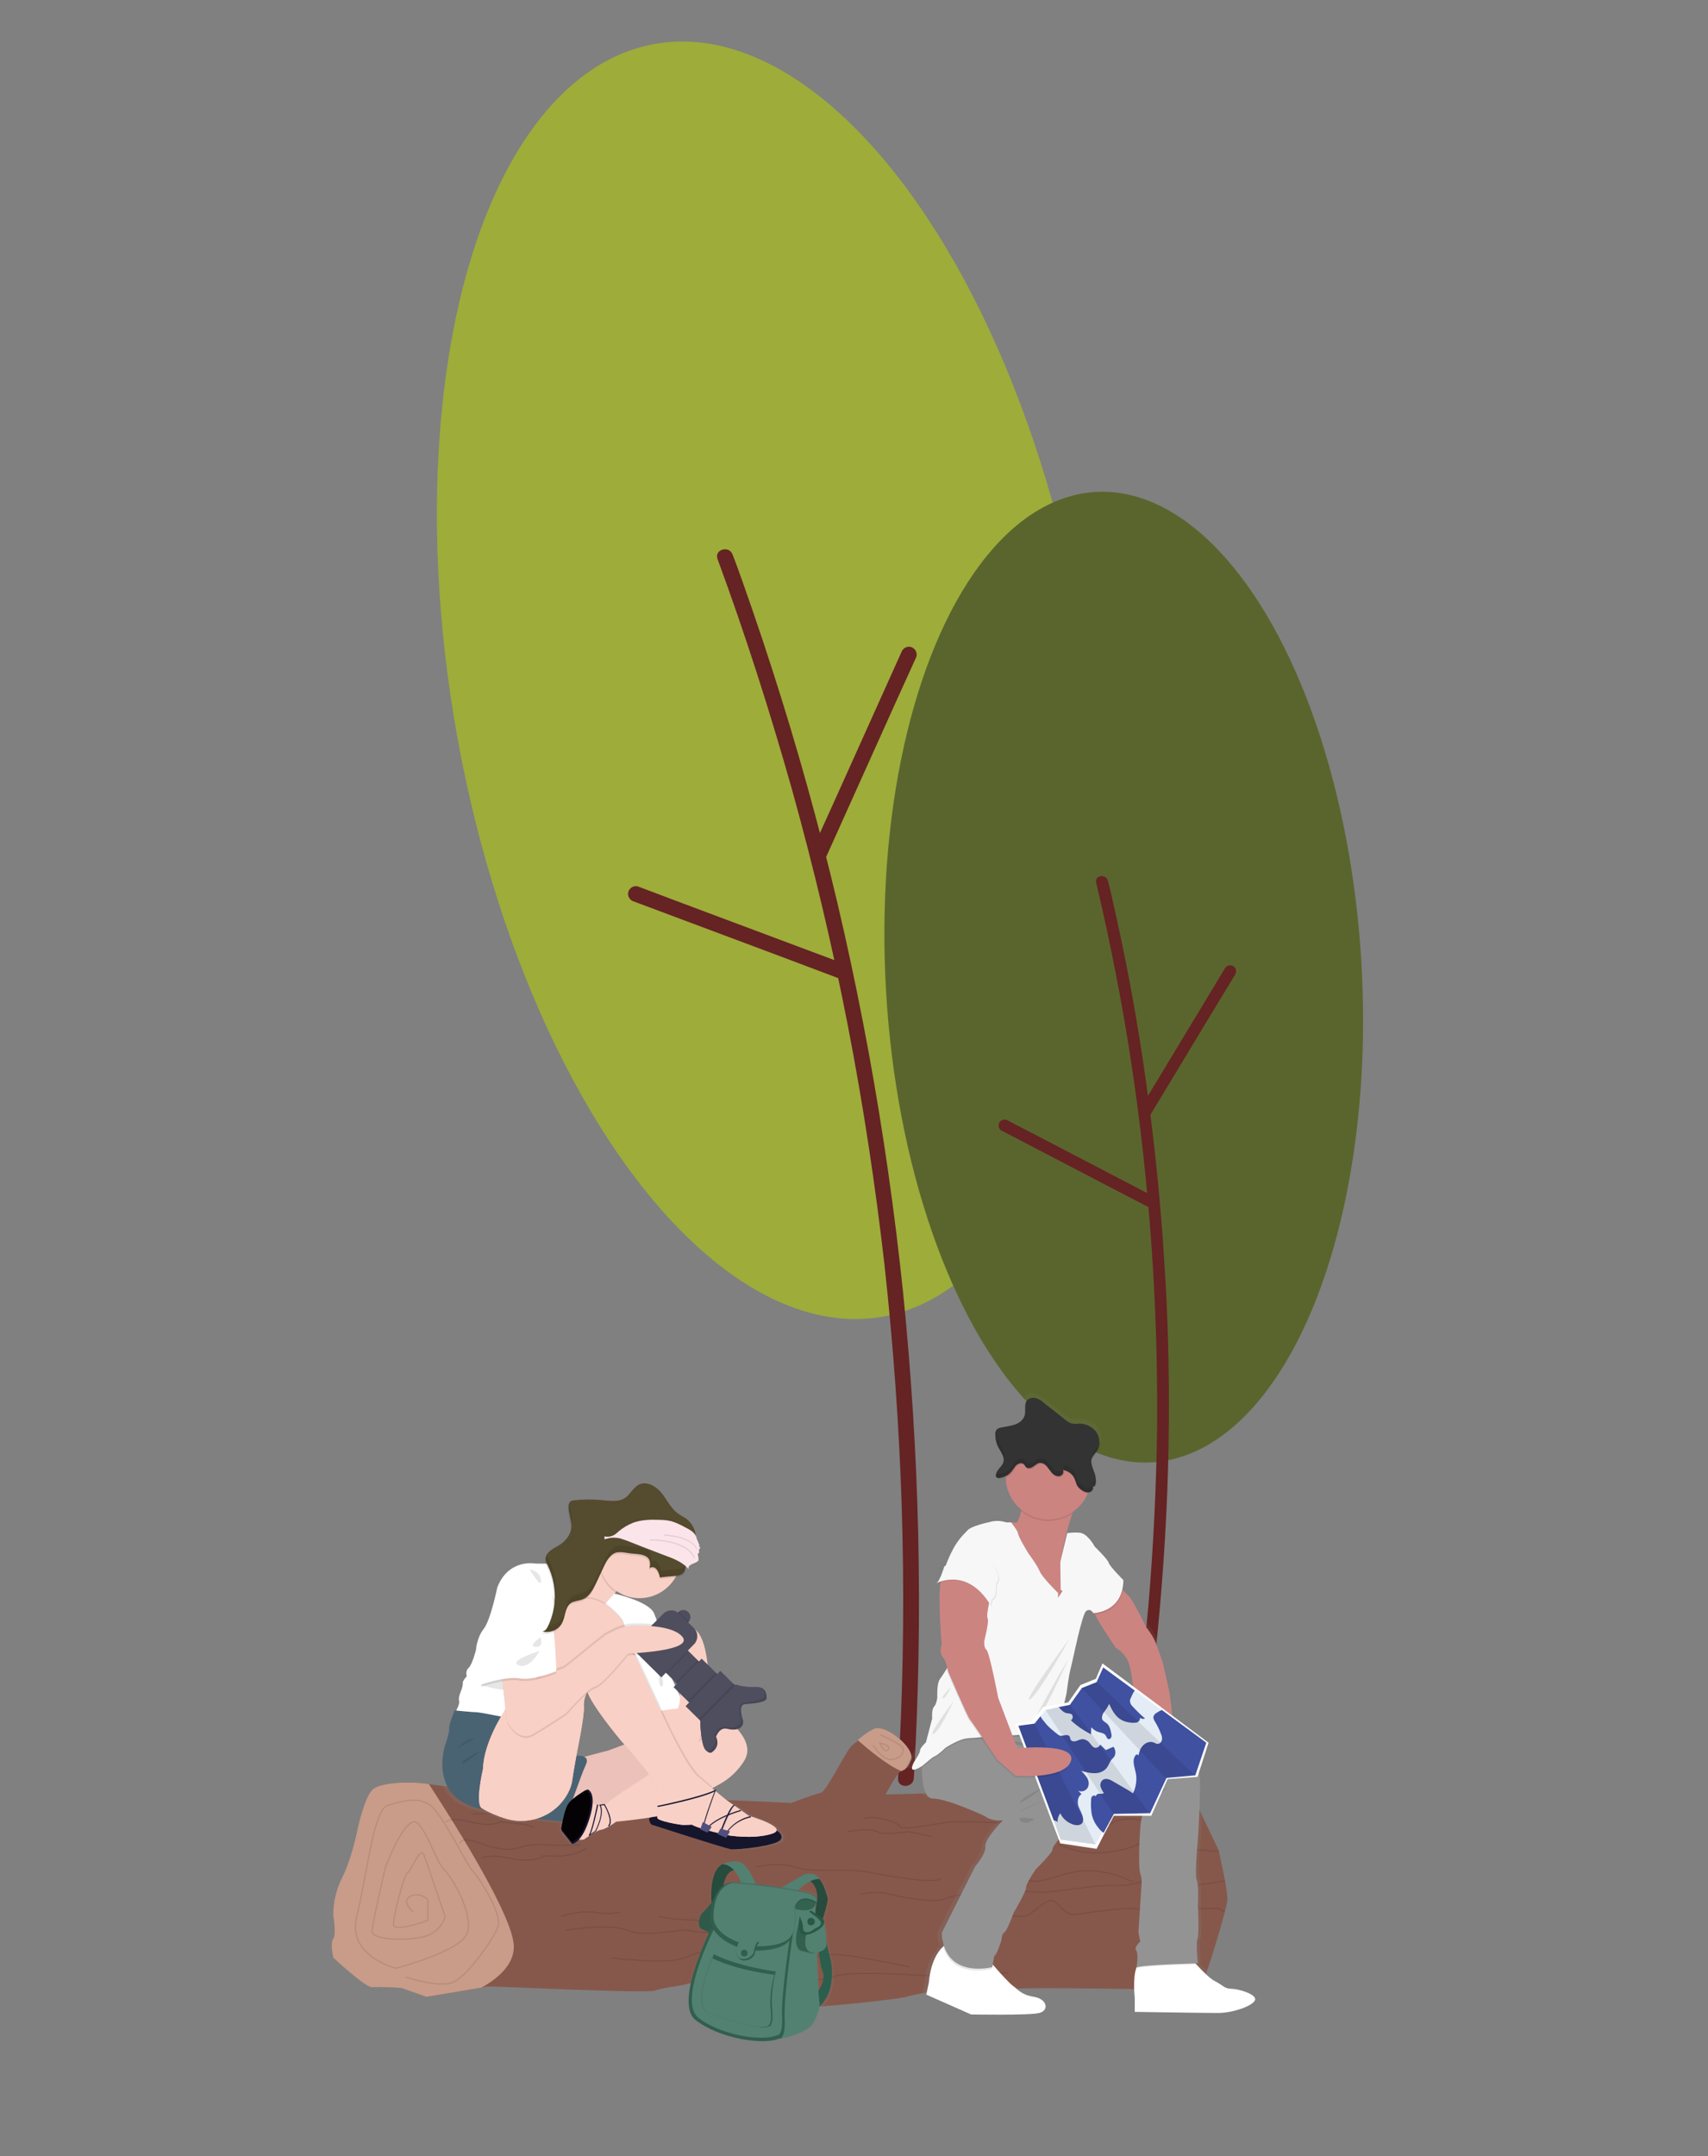 <?xml version="1.0" encoding="utf-8"?>
<!-- Generator: Adobe Illustrator 24.3.0, SVG Export Plug-In . SVG Version: 6.00 Build 0)  -->
<svg version="1.1" id="圖層_1" xmlns="http://www.w3.org/2000/svg" xmlns:xlink="http://www.w3.org/1999/xlink" x="0px" y="0px"
	 viewBox="0 0 465.4 587.2" style="enable-background:new 0 0 465.4 587.2;" xml:space="preserve">
<rect x="0" y="0" width="465.4" height="587.2" fill="#808080" stroke="none"/>
<style type="text/css">
	.st0{fill:#9EAC3A;}
	.st1{fill:#652323;}
	.st2{fill:#5A652D;}
	.st3{fill:#565EA9;}
	.st4{fill:#86584B;}
	.st5{fill:#C89C89;}
	.st6{opacity:0.1;fill:none;stroke:#040000;stroke-width:0.336;stroke-miterlimit:10;enable-background:new    ;}
	.st7{fill:url(#SVGID_1_);}
	.st8{fill:#346251;}
	.st9{fill:#274B3D;}
	.st10{fill:#2F5A4A;}
	.st11{fill:#528171;}
	.st12{fill:#2B5E4C;}
	.st13{fill:#315F4D;}
	.st14{opacity:0.1;fill:#040000;enable-background:new    ;}
	.st15{fill:#335F4F;}
	.st16{fill:#265946;}
	.st17{fill:#315F4E;}
	.st18{opacity:0.1;}
	.st19{fill:#040000;}
	.st20{fill:url(#SVGID_2_);}
	.st21{fill:#FFFFFF;}
	.st22{fill:#949394;}
	.st23{fill:#CC8481;}
	.st24{fill:#F7F7F7;}
	.st25{fill:#333333;}
	.st26{fill:#E4ECF5;}
	.st27{fill:#4051A1;}
	.st28{fill:url(#SVGID_3_);}
	.st29{fill:#15152C;}
	.st30{fill:#F9D0C5;}
	.st31{fill:#EBC1B9;}
	.st32{fill:none;}
	.st33{fill:#4A6373;}
	.st34{fill:#040205;}
	.st35{fill:#141534;}
	.st36{fill:#F5B5B5;}
	.st37{fill:#504F7F;}
	.st38{fill:#4F4E5F;}
	.st39{fill:#554B2E;}
	.st40{fill:#FBE4EA;}
</style>
<g>
	
		<ellipse transform="matrix(0.984 -0.177 0.177 0.984 -29.527 40.127)" class="st0" cx="209.6" cy="185.2" rx="86.3" ry="176.1"/>
	<path class="st1" d="M195.5,152.2c7.6,20.6,14.3,41.6,20.3,62.8c5.9,21.2,11,42.6,15.2,64.2c4.2,21.6,7.5,43.4,10,65.2
		c2.4,21.9,4,43.8,4.7,65.8s0.5,44-0.6,66c-0.1,2.7-0.3,5.4-0.4,8.1c-0.2,2.8,4.1,2.7,4.3,0c1.3-22.1,1.7-44.1,1.2-66.3
		c-0.5-22-1.9-43.9-4.1-65.8c-2.3-22-5.4-43.8-9.4-65.6c-4-21.7-8.8-43.3-14.6-64.7c-5.7-21.3-12.3-42.4-19.7-63.3
		c-0.9-2.5-1.8-5.1-2.8-7.6C198.7,148.5,194.6,149.6,195.5,152.2L195.5,152.2z"/>
	<path class="st1" d="M225.1,233.4l19-42.2l5.4-11.9c0.6-1,0.2-2.3-0.8-2.9c-1-0.6-2.3-0.2-2.9,0.8l-19,42.2l-5.4,11.9
		c-0.6,1-0.2,2.3,0.8,2.9S224.5,234.4,225.1,233.4L225.1,233.4z"/>
	<path class="st1" d="M229.3,262.2L186,246l-12.2-4.6c-1.1-0.3-2.3,0.4-2.6,1.5s0.4,2.3,1.5,2.6l43.3,16.2l12.2,4.6
		c1.1,0.3,2.3-0.4,2.6-1.5C231.1,263.7,230.4,262.6,229.3,262.2L229.3,262.2z"/>
	
		<ellipse transform="matrix(0.998 -5.775874e-02 5.775874e-02 0.998 -14.862 18.137)" class="st2" cx="306.3" cy="266.2" rx="64.9" ry="132.4"/>
	<path class="st1" d="M298.7,240.4c3.8,16.1,7,32.3,9.5,48.7c2.5,16.4,4.3,32.8,5.5,49.3s1.7,33.1,1.6,49.6
		c-0.2,16.5-1,33.1-2.4,49.5c-1.5,16.5-3.6,32.9-6.4,49.2c-0.3,2-0.7,4-1.1,6s2.8,2.4,3.2,0.4c3-16.4,5.3-32.8,6.9-49.4
		c1.6-16.5,2.6-33,2.9-49.5c0.3-16.6,0-33.2-1.1-49.8c-1-16.6-2.7-33.1-5-49.6s-5.3-32.8-9-49c-0.4-2-0.9-4-1.4-5.9
		C301.4,237.9,298.2,238.3,298.7,240.4L298.7,240.4z"/>
	<path class="st1" d="M313.4,303.7l18-29.8l5.1-8.4c0.5-0.7,0.4-1.7-0.3-2.3c-0.7-0.5-1.7-0.4-2.3,0.3l-18,29.8l-5.1,8.4
		c-0.5,0.7-0.4,1.7,0.3,2.3C311.9,304.5,312.9,304.4,313.4,303.7L313.4,303.7z"/>
	<path class="st1" d="M313.9,325.6L283,309.5l-8.7-4.5c-0.8-0.3-1.8,0.1-2.1,0.9c-0.3,0.8,0.1,1.8,0.9,2.1l30.9,16.1l8.7,4.5
		c0.8,0.3,1.8-0.1,2.1-0.9C315.1,326.8,314.7,325.9,313.9,325.6L313.9,325.6z"/>
</g>
<g>
	<path class="st3" d="M95.7,519.5c0,0,6.5-1,10.4,3.5c0,0-2.8,2.2-9-0.9L95.7,519.5z"/>
	<path class="st3" d="M113.9,504.7c0,0,3.1-0.5,4.9,1.7c0,0-1.3,1.1-4.2-0.4L113.9,504.7z"/>
	<path class="st3" d="M113.6,504.7c0,0-1.9,2.4-1,5.1c0,0,1.6-0.6,1.8-3.9L113.6,504.7z"/>
	<path class="st3" d="M111.8,500.8c0,0,1.2-2.2,6.1,0.9c0,0-0.7,1.5-2.8,1.4C113,502.9,112.4,501.9,111.8,500.8z"/>
	<path class="st3" d="M111.5,500.6c0,0-2.5-0.3-2.8,5.5c0,0,1.6,0.3,2.7-1.5C112.6,502.8,112.1,501.7,111.5,500.6z"/>
	<path class="st3" d="M110,496c0,0,1.4-3.9,6.6-1.1c0,0-1.2,3.6-6.1,2.5L110,496z"/>
	<path class="st3" d="M108.4,490.1c0,0,2.7-4,7.4-0.3c0,0-1.7,3.7-7.1,1.7L108.4,490.1z"/>
	<path class="st3" d="M109.9,495.9c0,0-3.6-2.2-5.9,3.2c0,0,3.2,2.1,6.3-1.8L109.9,495.9z"/>
	<path class="st3" d="M108.3,489.8c0,0-4.4-2-6.5,3.7c0,0,3.4,2.3,6.9-2.2L108.3,489.8z"/>
	<path class="st4" d="M334.4,517.8c-0.4,2.6-3,11.1-3,11.1s-3.8,12.8-4.9,13s-51.2-1.1-53.3,0c-2.1,1.1-14.3,0-14.3,0
		s-7.5,0.6-11.1,1.7s-23.2,2.8-24.2,2.8s-9.6-3.4-11.1-3s-10.7-1.1-12.8-0.4s-10.9-3.4-12.2-2.8c-1.3,0.6-7.3,1.1-9,1.9
		c-1.7,0.9-45-1.3-45.8-1.1c-0.1,0-0.7,0.1-1.4,0.3c-4,0.7-15,2.5-15,2.5l-6.8-2.4c0,0-6-0.4-7.9-0.2s-10.7-8.1-10.7-8.1
		s-0.9-4.1,0-5.1c0.9-1.1,0-6.4,0-6.4c0-3.5,0.8-7,2.4-10.2c2.6-5.1,4.1-12.6,4.1-12.6s1.9-9.4,4.3-11.5c2.4-2.1,10.9-2.1,14.9-1.5
		l0.4,0.1c5.4,0.8,38.1,4.2,41.2,4c3.2-0.2,14.9,0.4,16.6-0.2s40.7,1.3,40.7,1.3s6.6-2.4,8.2-2.8s6.9-11.7,8.6-13
		c0.5-0.4,1-0.8,1.5-1.2c1.3-1.2,2.7-2.2,4.3-3c3.2-1.7,11.5,5.3,10.2,8.3c-1.1,2.7-2,2.8-2.7,3.1c-0.1,0-0.2,0.1-0.3,0.1
		c-0.9,0.4-4,6.2-4,6.2s42-1.1,46.7-1.5s18.8,0,20.3-1.1s16.2,1.9,16.2,1.9l7.7,16.2C332,504.2,334.8,515.2,334.4,517.8z"/>
	<path class="st5" d="M131.2,541.3c-4,0.7-15,2.5-15,2.5l-6.8-2.4c0,0-6-0.4-7.9-0.2s-10.7-8.1-10.7-8.1s-0.9-4.1,0-5.1
		c0.9-1.1,0-6.4,0-6.4c0-3.5,0.8-7,2.4-10.2c2.6-5.1,4.1-12.6,4.1-12.6s1.9-9.4,4.3-11.5c2.4-2.1,10.9-2.1,14.9-1.5l0.4,0.1
		c8.6,13.2,22.7,36,23.1,43.9C140.2,534.8,136,538.6,131.2,541.3z"/>
	<path class="st6" d="M168.9,520.7c0,0-2.8,0.8-6.8,0.1s-9.2,1.1-9.2,1.1"/>
	<path class="st6" d="M179.4,521.9c0,0,3.2,0.9,11.7,1.1c8.5,0.2,9.6-0.6,13.4,0c3.8,0.6,7.9,1.1,7.9,1.1"/>
	<path class="st6" d="M154.2,525.7c0,0,11.7-2.1,16.8,0s15.1-0.6,16.6,0s9.2,0.8,11.5,0.8s3.8,0.6,6.8,0s14.9,0.3,14.9,0.3"/>
	<path class="st6" d="M205.8,508.5c0,0,6.2-1.6,10.9,0c4.7,1.6,14.1,0.3,19,1.2c4.9,0.9,19.2,3.6,20.7,1.9"/>
	<path class="st6" d="M234.4,515.9c0,0,4.3-1.1,8.3,0c4.1,1.1,11.5,2.1,13.6,1.5c2.7-0.8,5.5-1.5,8.3-2c3.4-0.6,12.6-4,16-3.2
		c3.4,0.7,7.5-1.5,11.1-2.2s5.3-0.8,9.8,0s6.8,2.9,7.5,2.2"/>
	<path class="st6" d="M288.3,502.5c0.6-0.4,3.6,1.9,9.8,2.1c6.2,0.2,11.9-2.2,11.9-2.2s-0.6-0.7,3.2,0c3.8,0.7,18.8,1.8,18.8,1.8"/>
	<path class="st6" d="M314.3,496.3c0,0-7.7-2.1-10.9,0c-3.2,2.1-6.6,0.2-7.7,0s-10.5-0.2-13.2-0.9c-2.8-0.8-10.9,1-10.9,1
		s-10.2-0.6-13.8-0.1c-3.6,0.5-11.9,2.3-12.6,1.1c-0.6-1.2-7.5-3.3-9.8-2.1"/>
	<path class="st6" d="M231.1,498.8c0,0,5.9-1.1,7.8,0s8.7,0,8.7,0s5.5,1.1,6.4,1.5"/>
	<path class="st6" d="M291.5,493.3c0,0,2.6-0.9,8.1,0c3.5,0.5,7.1,0.4,10.6-0.4c0,0,5.7-0.5,8.4,0.7c2.8,1.2,8.2-0.4,8.2-0.4"/>
	<path class="st6" d="M131.2,506.1c0,0,1.7-1.3,7.9,0s9.2-0.6,9.2-0.6s-2.6-0.1,3,0c5.5,0.1,8.5-2.2,8.5-2.2"/>
	<path class="st6" d="M125.4,502.1c0,0-0.2-2.3,5.8,0c6,2.3,9.4,1.3,9.4,1.3c2.5-0.9,5.1-1.2,7.7-1c4.3,0.3,10,0,10,0"/>
	<path class="st6" d="M121.4,496.2c0,0,1.3-1.5,7,0c5.7,1.5,7.7,0,7.7,0s5.8,0.1,9.4,1.4"/>
	<path class="st6" d="M128.8,494c0,0,1.7-0.1,5.8,0s8.3,0,8.3,0"/>
	<path class="st6" d="M112.6,520.7c0,0-3.2-2.6-1.1-4.1s5.1,0.2,5.1,1v5.4c0,0-9.4,3.4-9.4,1.1s2.8-13.3,3.8-14
		c1.1-0.7,3.6-7.5,4.5-5c0.9,2.4,5.8,16.9,5.8,16.9c-0.7,2.2-2.2,3.9-4.3,4.9c-3.4,1.7-15.8,1.8-15.6-1s3.6-17.3,3.6-17.3
		s5.8-15.6,9-11.9s4.7,10.2,7.3,12.8c2.5,2.6,8.1,12.7,5.8,17.4c-2.3,4.7-19.2,9.1-19.2,9.1s-13.4-3.2-10.7-14.1
		c2.8-10.9,4.5-29.2,8.5-30.3c4.1-1.1,8.1-2.4,11.5,0s10.2,16.7,11.5,17.8c1.3,1.1,8.3,11.8,7,15.3s-8.5,13.7-12.4,15.2
		c-3.8,1.5-12.8-1.5-12.8-1.5"/>
	<path class="st6" d="M268.9,521.9c0,0,8.1-0.2,10,0s5.8-4.9,7.9-4.3s3,4.4,6.8,3.7s13.6-1.6,13.6-1.6s5.3,0.4,9,0
		c3.6-0.4,6.4,0,8.3,0s7.5,0,7.5,0l1.7,1"/>
	<path class="st6" d="M274.9,515.3c2.7-0.2,5.4-0.2,8.1,0c3.6,0.3,15.4-2.1,20.5-1.8s7.7-1.6,10-1.3s4.1,1.6,7.7,1.6
		s12.6-1.6,12.6-1.6"/>
	<path class="st6" d="M166.6,533.2c0,0,14.9,1.9,19.8,0s7.5-2.6,10.9-1.9s2.4-1.8,8.5-0.2c6.2,1.5,17.1,2.3,19.8,1.3
		c2.8-1,22.2,3.3,22.2,3.3"/>
	<path class="st6" d="M190.7,537.2c0,0,6.2,0.6,10.2,1.1c4.1,0.4,22.6,1.9,26.4,0s27.7-0.1,27.7-0.1s5.3,0.4,8.5,0s11.3-1,11.3-1"/>
	<path class="st5" d="M248.2,479.2c-1.1,2.7-2,2.8-2.7,3.1c-3.9-1.7-8.8-5.8-11.8-8.4c1.3-1.2,2.7-2.2,4.3-3
		C241.2,469.2,249.5,476.2,248.2,479.2z"/>
	<path class="st6" d="M237.9,475.2c0,0,2.5,4.2,5,4s3.8-2.1,3-3.3c-0.8-1.2-6.1-3.5-6.1-3.5"/>
	<path class="st6" d="M239.7,474.7c0,0,1.3,3,2.3,1.8S239.7,474.7,239.7,474.7z"/>
	
		<linearGradient id="SVGID_1_" gradientUnits="userSpaceOnUse" x1="251.967" y1="618.219" x2="251.967" y2="568.884" gradientTransform="matrix(1 0 0 1 -44.68 -62.17)">
		<stop  offset="0" style="stop-color:#7F8080;stop-opacity:0.25"/>
		<stop  offset="0.54" style="stop-color:#7F8080;stop-opacity:0.12"/>
		<stop  offset="1" style="stop-color:#7F8080;stop-opacity:0.1"/>
	</linearGradient>
	<path class="st7" d="M226.9,533.7c0,0-0.7-2.7-1.3-5.4c-0.1-1.7-0.4-3.8-0.5-4.7v-0.1c0-0.4-0.1-0.7-0.4-1c0.3-1,1.6-4.7,1.3-5.7
		c-0.3-1.2-1.2-4.2-2.3-5.2c-0.4-0.5-0.9-0.9-1.5-1.2c-1.1-0.4-2.3-0.3-3.3,0.3l-5.7,3.2c-2.3-0.3-4.1-0.6-4.1-0.6s-1.4-0.2-3.2-0.3
		c-0.6-1.3-2.4-5.3-4.2-5.9c-2-0.7-4.4,0.2-4.9,0.5l0,0l0,0h-0.1l0,0c-3.7,1.7-3.3,9-3.1,10.6c-0.7,0.9-1.4,1.7-2.2,2.5
		c-1.3,1.1-1.7,4.1-0.5,4.7c0.6,0.3,1.4,0.6,2.1,0.9c-3.2,6.8-8.7,20.3-3.8,24.1c6.6,5.2,19.1,6.9,23.3,5.2c0.1,0,0.2,0,0.3,0
		c0,0,6.9-1.6,8.5-3.5c1.2-1.5,2-3.3,2.4-5.2c1.7-1.5,2.8-3.5,3.2-5.7C227.7,536.8,226.9,533.7,226.9,533.7z M222.6,518.9l0.2-0.8
		c0.1,0.1,0.2,0.1,0.3,0.2c0,0.2-0.1,0.5-0.1,0.7l-0.3,1.6L222.6,518.9z M221.3,512.1c0.3,0.2,2.2,1.6,1.9,5.3
		c0-0.1-0.1-0.3-0.1-0.4c-0.1-0.5-0.5-1.2-1.8-1.7c-1.1-0.3-2.3-0.6-3.4-0.8C218.8,513.5,220,512.7,221.3,512.1z M201.9,512.5
		c-1.5-0.1-2.7-0.2-2.8-0.1l0,0c-0.2,0-0.4,0-0.6,0.1c-0.6,0.1-1.1,0.4-1.6,0.7c0.7-3.8,2.6-4.1,3.1-4.1
		C200.8,510.1,201.4,511.3,201.9,512.5L201.9,512.5z M223.4,542.5c-0.2-3.1-0.4-7.9-0.5-10.7h0.2c0.2,0,0.4-0.1,0.6-0.1
		c0.2,1.8,0.5,4,1.1,5.4C225.5,538.8,224.3,541.1,223.4,542.5L223.4,542.5z"/>
	<polygon class="st8" points="222.1,517.2 218.2,516 214.1,517.5 213.8,520.1 215.8,521.5 219.1,521.4 222,520 222.4,517.5 	"/>
	<path class="st9" d="M193.9,518.5c0,0-1-9,3.1-10.9c0,0,2.2,0.1,3.2,1.7c0,0-3-0.2-3.3,6.2L193.9,518.5z"/>
	<path class="st10" d="M196.1,515.3c0,0-3.2,4.3-4.5,5.4s-1.6,4-0.5,4.6c1.2,0.6,3.4,1.5,3.4,1.5L196.1,515.3z"/>
	<path class="st11" d="M206.1,513.5c0,0-2.1-5.5-4.3-6.3s-4.9,0.5-4.9,0.5s3.2-0.3,5.2,5.4L206.1,513.5z"/>
	<path class="st9" d="M224.1,522.8c0,0,1.6-4.7,1.4-5.9c-0.3-1.2-1.2-4.2-2.3-5.2c-1.1-1-2.4,0.6-2.4,0.6s2.8,1.7,1.6,6.8l-0.4,2.3
		L224.1,522.8z"/>
	<path class="st11" d="M212.2,514.5l6.4-3.7c1-0.6,2.1-0.7,3.2-0.3c0.6,0.2,1.1,0.6,1.4,1.2c0,0-3.1-0.2-6.5,3.9L212.2,514.5z"/>
	<path class="st12" d="M222.9,528.4c0,0,0.2,5.8,1.3,8.6c1.1,2.8-2.3,6.7-2.3,6.7l0.6,3.4c0,0,2.9-1.9,3.8-6.1s0-7.3,0-7.3
		s-2.4-9.5-2-10.5C224.7,522.2,222.9,528.4,222.9,528.4z"/>
	<path class="st11" d="M222.1,518.2c0,0,0.5,3-5.5,1.7l-4,35.4c0,0,6.7-1.6,8.3-3.5c1.6-1.8,2.7-5.3,2.4-6.6
		c-0.4-1.3-0.8-15.6-0.8-15.6L222.1,518.2z"/>
	<path class="st13" d="M195.2,522.2c0,0-12.1,22.8-5.7,27.9c6.5,5.1,18.5,6.9,22.7,5.1c0,0,1.9,0.5,1.6-5.5S216,527,216,527
		L195.2,522.2z"/>
	<path class="st11" d="M195.6,523.2c0,0-11.4,21.4-5.3,26.3c6.1,4.8,17.4,6.5,21.3,4.8c0,0,1.8,0.5,1.5-5.1s2.1-21.3,2.1-21.3
		L195.6,523.2z"/>
	<path class="st14" d="M221.9,532c-0.5,0.3-3.1-0.5-3.1-0.5c-2.9-0.2-1.9-5.2-1.3-7.1c0.1-0.5,0.2-0.8,0.2-0.8c1.3,1.7,3.8,1,3.8,1
		s0.1,0.6,0.2,1.3C221.8,528,222.2,531.8,221.9,532z"/>
	<path class="st15" d="M222,531.8c-0.5,0.3-3.1-0.5-3.1-0.5c-2.9-0.2-1.9-5.2-1.3-7.1c0.1-0.5,0.2-0.8,0.2-0.8c1.3,1.7,3.8,1,3.8,1
		s0.1,0.6,0.2,1.3C221.9,527.9,222.3,531.6,222,531.8z"/>
	<path class="st14" d="M221.7,525.8c-1.3-0.2-3.3-1.1-4.2-1.5c0.1-0.5,0.2-0.8,0.2-0.8c1.3,1.7,3.8,1,3.8,1S221.6,525,221.7,525.8z"
		/>
	<path class="st11" d="M220.4,524.2c0,0-3.3,8.5,2.2,7.5c0,0,2.6-0.3,2.6-2.2c0-2-0.6-6.3-0.6-6.3L220.4,524.2z"/>
	<path class="st14" d="M217.9,522.1c0,0-1.7,6.9,3.7,4.3s1.9-4.3,1.9-4.3l-2.5-1.7L217.9,522.1z"/>
	<path class="st16" d="M217.9,522c0,0-1.7,6.9,3.7,4.3c5.3-2.6,1.9-4.3,1.9-4.3l-2.5-1.7L217.9,522z"/>
	<path class="st14" d="M219,521.1c0,0-1.5,0.4-0.7,1.9c0.4,0.7,0.5,1.4,0.5,2.2c0,0.5,0.3,1,0.8,1.1s1.3,0,2.3-0.9
		c0,0,2-0.7,1.8-1.7s-3.4-3.1-3.4-3.1L219,521.1z"/>
	<path class="st11" d="M219,521c0,0-1.5,0.4-0.7,1.9c0.4,0.7,0.5,1.4,0.5,2.2c0,0.5,0.3,1,0.8,1.1s1.3,0,2.3-0.9c0,0,2-0.7,1.8-1.7
		s-3.4-3.1-3.4-3.1L219,521z"/>
	<circle class="st14" cx="221" cy="523.4" r="1"/>
	<circle class="st16" cx="221" cy="523.3" r="1"/>
	<path class="st14" d="M208.7,513.7c0,0-9.6-1.2-10-0.8c0,0-5.1,0.9-5.1,10.3c0,0-0.1,5.4,10.3,8.1c0,0,8.4,0.7,11.1-2.6
		s1.4-8.9,1.4-8.9s1.1-4.3,6.2-1.3c0,0,0.5-1.7-1.8-2.5S208.7,513.7,208.7,513.7z"/>
	<path class="st13" d="M208.7,513.5c0,0-9.6-1.2-10-0.8c0,0-5.1,0.9-5.1,10.3c0,0-0.1,5.4,10.3,8.1c0,0,8.4,0.7,11.1-2.6
		s1.4-8.9,1.4-8.9s1.1-4.3,6.2-1.3c0,0,0.5-1.7-1.8-2.5C218.6,514.9,208.7,513.5,208.7,513.5z"/>
	<path class="st14" d="M209,513.6c0,0-9.3-1.1-9.7-0.8c0,0-4.9,0.8-4.9,9.7c0,0-0.1,5.1,10.1,7.6c0,0,8.2,0.7,10.8-2.4
		s1.3-8.4,1.3-8.4s1.1-4,6-1.2c0,0,0.5-1.6-1.7-2.4S209,513.6,209,513.6z"/>
	<path class="st11" d="M209,513.5c0,0-9.3-1.1-9.7-0.8c0,0-4.9,0.8-4.9,9.7c0,0-0.1,5.1,10.1,7.6c0,0,8.2,0.7,10.8-2.4
		s1.3-8.4,1.3-8.4s1.1-4,6-1.2c0,0,0.5-1.6-1.7-2.4S209,513.5,209,513.5z"/>
	<path class="st17" d="M204.4,528.1c0,0-2.5-1.2-2.7,1c0,0-0.9,2.2-0.9,2.4c0,0.3,0.1,2.5,2.1,2.4c1.1,0,2.1-0.6,2.7-1.6
		c0,0,0.4-2.4,1-2.9s-0.4-1-0.8-1C205.3,528.4,204.8,528.3,204.4,528.1z"/>
	<path class="st14" d="M204,527.8c0,0-2.5-1.2-2.7,1c0,0-0.9,2.2-0.9,2.4c0,0.3,0.1,2.5,2.1,2.4c1.1,0,2.1-0.6,2.7-1.6
		c0,0,0.4-2.4,1-2.9s-0.4-1-0.8-1C204.9,528,204.5,527.9,204,527.8z"/>
	<path class="st11" d="M204.1,527.7c0,0-2.5-1.2-2.7,1c0,0-0.9,2.2-0.9,2.4c0,0.3,0.1,2.5,2.1,2.4c1.1,0,2.1-0.6,2.7-1.6
		c0,0,0.4-2.4,1-2.9s-0.4-1-0.8-1C205,527.9,204.6,527.8,204.1,527.7z"/>
	<circle class="st14" cx="202.8" cy="531.9" r="0.9"/>
	<circle class="st17" cx="202.8" cy="531.9" r="0.9"/>
	<path class="st13" d="M211.4,536.9c0,0-9.9-1.2-16.9-4.7c0,0-5.5,13.8-1.1,15.7s13.4,5,16,4c0,0,1.5,0.2,1-4.8
		C209.9,542,211.4,536.9,211.4,536.9z"/>
	<path class="st14" d="M210.8,537.8c0,0-9.9-1.1-16.9-4.5c0,0-5.5,13-1.1,14.8s13.4,4.7,16,3.7c0,0,1.5,0.2,1-4.5
		C209.3,542.7,210.8,537.8,210.8,537.8z"/>
	<path class="st11" d="M211,537.8c0,0-9.9-1.1-16.9-4.5c0,0-5.5,13-1.1,14.8s13.4,4.7,16,3.7c0,0,1.5,0.2,1-4.5S211,537.8,211,537.8
		z"/>
	<g class="st18">
		<path class="st19" d="M220.8,515.5c-2.2-0.8-11.8-2.1-11.8-2.1s-9.3-1.1-9.7-0.8c0,0-2.4,0.4-3.8,3.7c1.5-2.9,3.7-3.3,3.7-3.3
			c0.5-0.3,9.7,0.8,9.7,0.8s9.6,1.3,11.8,2.1c1.5,0.5,1.8,1.4,1.8,1.9l0.1,0.1C222.5,517.9,223.1,516.3,220.8,515.5z"/>
		<path class="st19" d="M216.6,518.9c-0.1,0.2-0.2,0.4-0.3,0.6c0,0,0.9,3.8-0.4,6.8c1.6-3.1,0.5-7.2,0.5-7.2
			C216.6,519,216.6,518.9,216.6,518.9z"/>
	</g>
	
		<linearGradient id="SVGID_2_" gradientUnits="userSpaceOnUse" x1="339.711" y1="610.824" x2="339.711" y2="441.341" gradientTransform="matrix(1 0 0 1 -44.68 -62.17)">
		<stop  offset="0" style="stop-color:#7F8080;stop-opacity:0.25"/>
		<stop  offset="0.54" style="stop-color:#7F8080;stop-opacity:0.12"/>
		<stop  offset="1" style="stop-color:#7F8080;stop-opacity:0.1"/>
	</linearGradient>
	<path class="st20" d="M336.5,541.5c-1.9-0.1-2-0.8-4.5-2.1c-1.4-0.7-3.5-2.8-5.1-4.5l-0.4-0.4h0.7c0,0-0.6-5.4-0.1-6.7
		s0.1-8.9,0.1-8.9s0.3-5.8-0.3-7.2c-0.6-1.4,0.2-10,0.2-10s0.6-5.2,0.7-15.7s-6.1-10.8-6.1-10.8s-0.8-0.1-2.1-0.2h-0.4
		c0.8-1.7,1.3-3,1.3-3s-1-9.8-1.3-11.5s-1.9-8.7-1.9-8.7s-1.2-3-1.9-5.1s-2.7-4.5-2.7-4.5s-3.7-7.3-4.7-8.4
		c-0.5-0.5-1.1-1.1-1.7-1.7l-0.3-0.3c0.2-0.8,0.2-1.5,0.2-2.3c0,0-3.9-3.8-4.1-4.8c-0.3-1-3.9-4.5-3.9-4.5s-2.1-3.8-4.4-3.9
		c-1.1-0.1-2.2,0-3.3,0.1c0.5-1.8,1-3.6,1.6-5.2c0.1-0.2,0.1-0.3,0.2-0.5c1.9-1.3,3.3-3,4.2-5.1c0-0.1,0.1-0.2,0.1-0.3h0.1
		c0.1,0,0.2,0,0.3,0c0.8-0.1,1.4-1,1.1-1.7c0,0.1,0.1,0.1,0.2,0.1c0.3,0,0.6-0.4,0.6-0.7c0-0.1,0-0.1,0-0.2v-0.2c0-0.1,0-0.1,0-0.2
		s0-0.1,0-0.2s0-0.1,0-0.2s0-0.1,0-0.2s0-0.1,0-0.2s0-0.2,0-0.3v-0.1l0,0c0-0.4-0.1-0.7-0.2-1.1c-0.4-1.3-1.2-2.5-0.9-3.8l0,0l0,0
		c0.3-1,1.1-1.7,1.6-2.6c0.1-0.1,0.1-0.2,0.1-0.3l0,0c0-0.1,0.1-0.1,0.1-0.2s0-0.1,0.1-0.1c0,0,0-0.1,0.1-0.2c0-0.1,0-0.1,0.1-0.2
		s0-0.1,0-0.2s0-0.1,0-0.2s0-0.1,0-0.1s0-0.1,0-0.2s0-0.1,0-0.1v-0.2v-0.1c0-0.1,0-0.2,0-0.3v-0.1c0-0.1,0-0.2,0-0.3l0,0l0,0
		c-0.1-0.9-0.5-1.7-1-2.4c-1.2-1.4-3-2.2-4.9-2.1c-0.5,0.1-1,0.1-1.6,0c-0.9-0.1-1.6-0.7-2.3-1.2l-5.8-4.4c-0.6-0.6-1.4-1-2.2-1.3
		c-0.8-0.2-1.8-0.2-2.4,0.4c-1.1,1.1-0.4,2.9-0.8,4.3c-0.4,1.2-1.6,2.1-2.8,2.5c-1.2,0.4-2.6,0.5-3.9,0.8c-0.4,0.1-0.7,0.2-1,0.5
		c-0.3,0.4-0.5,0.9-0.5,1.4c0,1.3,0.3,2.5,0.9,3.7c0.2,0.5,0.5,0.9,0.8,1.4c0,0,0,0.1,0.1,0.1c0,0,0.1,0.1,0.1,0.2s0.1,0.2,0.1,0.3
		l0.1,0.1l0.1,0.2v0.1c0,0.1,0,0.1,0.1,0.2c0.1,0.4,0.1,0.9,0,1.3c-0.2,0.7-0.8,1.3-1.3,1.9c-0.4,0.4-0.7,1-0.8,1.6l0,0
		c0,0.1,0,0.3,0,0.4c0,0,0,0,0,0.1v0.1c0,0,0,0,0,0.1c0,0,0,0,0,0.1l0.1,0.1h0.1c0,0,0.1,0,0.1,0.1c0,0,0,0,0.1,0h0.1l0,0
		c0.1,0,0.1,0,0.2,0h0.1c0.1,0,0.1,0,0.2,0h0.1c0.1,0,0.2,0,0.3-0.1c0.4-0.1,0.8-0.3,1.1-0.4v0.1c0,0,0,0.1,0,0.2
		c0,1.3,0.3,2.6,0.7,3.9c0.7,1.9,2,3.6,3.6,4.9c0,0.1,0,0.2-0.1,0.3c-0.3,1.6-1,3.3-1.5,3.1c-0.4-0.1-0.8-0.1-1.3-0.1h-0.4l0,0
		c-0.4,0-0.8,0-1.2,0c-0.2,0-0.3,0-0.5-0.1c-1.1-0.3-2.3-0.4-3.4-0.2c-2.4,0.5-6,1.4-7,2.4c-1.5,1.6-3.7,3.2-6.2,10
		c0,0-1.2,4.1-2.2,4.7c0.2-0.1,0.4-0.2,0.7-0.3c-0.1,0.2-0.3,0.4-0.5,0.6c0.3-0.2,0.7-0.3,1.1-0.5c-0.7,4.4,0.4,17,0.4,17
		s-0.9,2.2,0.3,3.5c0.7,0.8,1.1,2,1.3,2.8l-0.2,0.3l0,0c-0.6,1-1.4,2.2-2,2.9c-1,1.2-0.7,5.1-0.7,5.1s-0.2,1.8-0.9,2.5
		s-0.6,3.2-0.6,3.2l-1.8,6.6c0,0-1.7,1.5-1.7,2.2s-1.3,2.6-1.3,2.6s-2,3.3,0,2.8c0.7-0.2,1.4-0.6,2-1v0.1c0,0.1,0,0.2,0,0.4
		c-0.1,3.5,0.3,8.5,2.9,8.5c4.1,0,14.5,4.8,14.5,4.8c2.1,1.6,5,1.1,5,1.1s-5.1,5.1-4.9,7.2c0.1,2.1-2.9,5.6-2.9,5.6l-9.3,18.2
		c0.1,1.3,0.3,2.5,0.7,3.7l-0.1,0.1c-3.6,3.3-3.9,9.8-3.9,9.8l-0.8,3.3l12.5,5.5c0,0,16.2,0.3,19-0.4s2.2-3.9-1.5-4.5
		s-4.6-2.2-5.8-3c-0.8-0.5-3.8-3.8-5.6-5.8l-0.1-0.1l0.4-2.4c0.8-0.4,2.1-4.5,2.1-4.5s0-1.6,0.8-2.1s2.5-5.4,2.5-5.4s3.7-6.2,3.5-7
		s2.7-4.9,2.7-4.9s4.9-4.7,4.7-5.6c-0.2-0.8,3.9-5.2,3.9-5.2c1.5-1.1,2.7-2.6,3.6-4.2l1.2-0.2c5.4-0.9,14.4-2.5,15.4-2.9
		c1.4-0.6,1.1,2.1,0.6,4.4s-1,13.4-0.3,14.8c0.6,1.4,0.3,3.7,0.3,3.7l-0.8,12.4l0.5,2.6c0,0-1.9,1.5-1.1,2.4s0.1,4.7,0.1,4.7
		c0.1,0,0.1,0,0.2-0.1c-0.1,0.1-0.1,0.3-0.2,0.5c-1.1,3-0.5,8-0.5,8v3.9c0,0,19,0.3,23.2,0.3s10-2,10.3-3.7
		C343.6,542.9,338.4,541.5,336.5,541.5z M282.4,470.9l-1.2,0.1C281.5,471,282,470.9,282.4,470.9z M290,418.9
		c0.2-0.8,0.4-1.6,0.6-2.5L290,418.9z M292.3,472.8c-1.2,0.5-2.5,0.5-3.7,0l0,0c0,0,0.1-4.7,0.6-6.7c0.6-2,1.3-5.6,1.3-5.6
		s0.6-4.9,1.2-7.2c0.6-2.2,3-14.7,4.3-15.5c1.2-0.8,1.9,0.6,1.9,0.6s0.2,0,0.5,0c0.1,0.1,0.1,0.3,0.2,0.4c1.5,3,5.8,9,5.8,9
		c1.3,0.8,2.4,1.9,3.2,3.1c1.2,2,1.5,6.6,1.5,6.6s2.6,10.2,3.8,11.7c0.6,0.7,0.3,1.1-0.1,1.4c-0.9,0.5-1.6,1.2-2.2,2
		c-0.2,0.3-0.4,0.6-0.6,0.9c-0.5-0.1-0.9-0.2-1.2-0.3C305.5,472,294.2,472,292.3,472.8L292.3,472.8z"/>
	<path class="st21" d="M309.2,544v3.9c0,0,18.6,0.3,22.7,0.3s9.7-2,10.1-3.6c0.3-1.6-4.7-3-6.6-3c-1.9-0.1-1.9-0.8-4.4-2.1
		c-1.4-0.7-3.4-2.8-5-4.5c-1.2-1.3-2.1-2.4-2.1-2.4s-10-0.2-12.9,1.4c-0.7,0.4-1.1,1.1-1.4,2C308.6,539,309.2,544,309.2,544z"/>
	<path class="st14" d="M309.7,536c2.1-0.7,14.4-1,16.4-1.1c-1.2-1.3-2.1-2.4-2.1-2.4s-10-0.2-12.9,1.4
		C310.5,534.4,310,535.1,309.7,536z"/>
	<path class="st22" d="M255.7,473.9l1.1,0.7l0.4,0.2l1.6,1c8.5,5.1,31.5,18.9,32.8,18.8c0.3,0,1.3-0.2,2.7-0.4l1.2-0.2
		c5.3-0.9,14-2.5,15-2.9c1.3-0.6,1.1,2.1,0.5,4.4c-0.5,2.3-0.9,13.2-0.3,14.7s0.3,3.7,0.3,3.7l-0.8,12.3l0.5,2.6
		c0,0-1.8,1.5-1.1,2.4s0.1,4.6,0.1,4.6c2.2-0.8,16.7-1.1,16.7-1.1s-0.6-5.4-0.1-6.7s0.1-8.9,0.1-8.9s0.3-5.8-0.3-7.1
		s0.2-9.9,0.2-9.9s0.5-5.1,0.7-15.5s-5.9-10.8-5.9-10.8s-0.8-0.1-2-0.2c-2.4-0.2-6.4-0.7-9.1-1.2c-0.5-0.1-1.1-0.3-1.6-0.4
		c-3.3-1.1-14.4-1.2-16.2-0.4c-1.2,0.5-2.5,0.5-3.6,0l0,0l-1.4-2.3l-13.5,1.1l-1.4,0.1l-13.3,1.1l-0.9,0.1L255.7,473.9z"/>
	<path class="st14" d="M309.7,484.2c3.9,1.9,7.7-4.9,9.4-8.7c-2.4-0.2-6.4-0.7-9.1-1.2C308.3,477.2,306,482.3,309.7,484.2z"/>
	<path class="st23" d="M297.9,438.4c0.1,0.5,0.2,0.9,0.5,1.3c1.4,2.9,5.6,9,5.6,9c1.3,0.8,2.3,1.8,3.1,3.1c1.1,1.9,1.5,6.5,1.5,6.5
		s2.6,10.2,3.8,11.6c0.6,0.7,0.3,1.1-0.1,1.4c-0.9,0.5-1.6,1.2-2.1,2c-1.8,2.8-4.6,8.5-0.6,10.4c5.4,2.6,10.4-11.1,10.4-11.1
		s-1-9.7-1.3-11.4s-1.9-8.6-1.9-8.6s-1.1-3-1.8-5s-2.7-4.5-2.7-4.5s-3.6-7.3-4.6-8.3c-0.5-0.5-1.1-1.1-1.7-1.7
		c-0.7-0.6-1.2-1.1-1.2-1.1S297.9,436.8,297.9,438.4z"/>
	<path class="st21" d="M252.4,543.2l12.2,5.4c0,0,15.9,0.3,18.6-0.4s2.2-3.8-1.5-4.4c-3.6-0.6-4.5-2.2-5.7-3
		c-0.8-0.5-3.7-3.7-5.5-5.8c-0.9-1-1.5-1.7-1.5-1.7s-2.4-6.3-8.9-4.8c-1.2,0.3-2.3,0.8-3.2,1.7c-3.5,3.3-3.8,9.7-3.8,9.7
		L252.4,543.2z"/>
	<path class="st14" d="M257.2,474.8l1.6,1c8.5,5.1,31.5,18.9,32.8,18.8c0.3,0,1.3-0.2,2.7-0.4l1.2-0.2v-0.1c0.7-1.2,1.2-2.4,1.5-3.8
		c1.4-5.4-5.6-9.5-5.6-9.5l-1.5-1.1c-1.7-2.8-13.8-5.5-13.8-5.5l-1.6-1l-0.8-0.6l-0.2-0.1l-1.9-1.3l-9.5,0.7l-2.8,1.8l-0.3,0.2
		l-1,0.7L257.2,474.8z"/>
	<path class="st14" d="M257,530.2c2.6,8.9,13.3,6,13.3,6l0.2-1.1c-0.9-1-1.5-1.7-1.5-1.7s-2.4-6.3-8.9-4.8
		C259,528.8,257.9,529.3,257,530.2z"/>
	<path class="st22" d="M254.2,489.8c4,0,14.2,4.8,14.2,4.8c2.1,1.6,4.9,1.1,4.9,1.1s-5,5-4.8,7.1s-2.8,5.5-2.8,5.5l-9.1,18.1
		c0.7,12.8,13.8,9.3,13.8,9.3l0.5-3c0.8-0.4,2-4.4,2-4.4s0-1.6,0.8-2.1s2.5-5.3,2.5-5.3s3.6-6.1,3.4-6.9c-0.2-0.8,2.6-4.9,2.6-4.9
		s4.8-4.7,4.6-5.5s3.8-5.1,3.8-5.1c1.5-1.1,2.7-2.5,3.6-4.2c0.7-1.2,1.2-2.4,1.5-3.8c1.1-4.3-3.2-7.8-4.9-9
		c-0.4-0.3-0.7-0.4-0.7-0.4l-1.5-1.1c-0.8-1.3-3.7-2.5-6.6-3.5c-2.1-0.7-4.3-1.3-5.7-1.6c-0.9-0.2-1.5-0.3-1.5-0.3l-1.6-1l-0.5-0.4
		l-0.5-0.3l-1.9-1.3l-4.2,0.3l-5.3,0.4l-2.8,1.8l-1.3,0.9l-5.3,3.4c0,0-0.1,1.3-0.2,3v0.4C251.3,484.8,251.6,489.8,254.2,489.8z"/>
	<path class="st23" d="M274.4,414.5l1.4,5c0,0,2.5,8.7,2.8,9.3s6.8,6.7,7.1,6.9c0.3,0.1,3.8,2.2,3.8,2.2s0.3-11.1,0-14.3
		c0-0.7,0-1.4,0.2-2.1c0.4-2.5,1.5-6.2,2.4-9.1c0.8-2.4,1.4-4.2,1.4-4.2s-15.7-0.7-15.2,0.9c0.2,0.6,0.1,1.6-0.1,2.5
		c-0.3,1.6-1,3.2-1.4,3.1s-0.8-0.1-1.2-0.1C274.9,414.5,274.4,414.5,274.4,414.5z"/>
	<path class="st14" d="M278.2,411.5c3.9,3.3,9.6,3.6,13.9,0.8c0.8-2.4,1.4-4.2,1.4-4.2s-15.7-0.7-15.2,0.9
		C278.5,409.6,278.4,410.6,278.2,411.5z"/>
	<path class="st23" d="M297.3,402.2c0,1.2-0.2,2.5-0.6,3.6c-0.1,0.3-0.2,0.6-0.3,0.9c-2.5,5.9-9.3,8.7-15.2,6.2
		c-2.9-1.2-5.2-3.6-6.4-6.6c-0.5-1.2-0.7-2.5-0.7-3.8c0-0.1,0-0.1,0-0.2c-0.1-6.4,5-11.7,11.4-11.8s11.7,5,11.8,11.4
		C297.3,401.9,297.3,402.1,297.3,402.2L297.3,402.2z"/>
	<path class="st14" d="M274.4,414.5l1.4,5c0,0,2.5,8.7,2.8,9.3s6.8,6.7,7.1,6.9c0.3,0.1,3.8,2.2,3.8,2.2s0.3-11.1,0-14.3
		c0-0.7,0-1.4,0.2-2.1l-0.9,3.7l0.1,7.5l0.5,0.4l-1.2,1.8v-1.3c0,0-4.3-4.2-5-5.9s-3.1-4.9-3.1-4.9s-2.8-4.6-2.8-5.4
		c-0.1-0.6-1.2-2.1-1.7-2.7C274.9,414.5,274.4,414.5,274.4,414.5z"/>
	<path class="st14" d="M297.9,438.4c0.1,0.5,0.2,0.9,0.5,1.3c1.5-0.2,6.5-1.1,7.6-6.8c-0.7-0.6-1.2-1.1-1.2-1.1
		S297.9,436.8,297.9,438.4z"/>
	<path class="st14" d="M251.3,481.3c1.3-1,2.6-2.3,3.4-2.6c1.1-0.5,2.9-2.3,2.9-2.3s0.4-0.3,1.1-0.7c1.2-0.7,3.3-1.8,4.9-1.9
		c1.4-0.1,6.1-0.4,9.7-0.6l4.8-0.3c0,0,4.4-1.5,6.3-0.5c1.3,0.7,2.8,1.2,4.2,1.5c0,0,0-0.1,0-0.4l0,0l-1.4-2.3l-14.9,1.3l-1.9-1.3
		l-9.5,0.7l-2.8,1.8l-2.4,0.2l1.1,0.7l-5.3,3.4C251.5,477.9,251.3,479.4,251.3,481.3z"/>
	<path class="st24" d="M249.3,481.9c0.7-0.2,1.4-0.6,2-1l0,0c1.3-1,2.6-2.3,3.4-2.6c1.1-0.5,2.9-2.3,2.9-2.3s3.6-2.4,6-2.6
		c0.7-0.1,2-0.1,3.7-0.3c1.7-0.1,3.7-0.2,5.5-0.3l2.9-0.2l2.5-0.2c0,0,4.4-1.5,6.3-0.5c1.3,0.7,2.8,1.2,4.2,1.5c0,0,0.1-4.7,0.6-6.7
		c0.5-1.9,1.3-5.5,1.3-5.5s0.6-4.9,1.2-7.1s3-14.6,4.2-15.4s1.9,0.6,1.9,0.6s8.1-0.1,8.2-9c0,0-3.8-3.8-4-4.7s-3.8-4.4-3.8-4.4
		s-2-3.8-4.3-3.8c-1.1-0.1-2.2,0-3.2,0.1l-1.9,7.9l0.1,7.5l0.5,0.4l-1.2,1.8v-1.3c0,0-4.3-4.2-5-5.9s-3.1-4.9-3.1-4.9
		s-2.8-4.6-2.8-5.4c-0.1-0.8-1.9-3-1.9-3c-0.4,0-0.8,0-1.1,0c-0.2,0-0.3,0-0.5-0.1c-1.1-0.3-2.2-0.4-3.4-0.2
		c-2.3,0.5-5.9,1.4-6.8,2.4c-1.5,1.6-3.6,3.2-6.1,9.9l13,4.7l-1.1,2.1l-10.7,19.7c0,0-0.3,0.6-0.8,1.3l0,0c-0.6,1-1.4,2.2-1.9,2.9
		c-0.9,1.2-0.7,5-0.7,5s-0.2,1.8-0.9,2.5S254,468,254,468l-1.7,6.5c0,0-1.6,1.5-1.6,2.2s-1.3,2.6-1.3,2.6S247.4,482.4,249.3,481.9z"
		/>
	<path class="st14" d="M318.2,486.8c0,0-4.2,1.4-5.4,3.4S318.2,486.8,318.2,486.8z"/>
	<path class="st14" d="M316,482.3c-0.1,0.2-5.8,5.9-5.4,7.3S316,482.3,316,482.3z"/>
	<path class="st14" d="M284.9,486.4c0,0-6.3,3-6.9,4.3C277.5,491.9,284.9,486.4,284.9,486.4z"/>
	<path class="st14" d="M284.5,490.2c0,0-5.7,2.4-6.5,3S284.5,490.2,284.5,490.2z"/>
	<path class="st14" d="M281.9,495.4c0,0-2.5,1.9-3.9,0.4C276.6,494.3,281.9,495.4,281.9,495.4z"/>
	<path class="st14" d="M291.4,446.3c-0.1,0.2-8.5,15.3-10.8,16.5C278.4,463.9,291.4,446.3,291.4,446.3z"/>
	<path class="st14" d="M291,452c0,0.3-8.2,17.9-9.5,18.1S291,452,291,452z"/>
	<path class="st14" d="M259.8,463.3c0,0-3.9,8.5-5.5,8.9C252.7,472.7,259.8,463.3,259.8,463.3z"/>
	<path class="st14" d="M259.1,459.5c0,0-1.4,3-2.2,3S259.1,459.5,259.1,459.5z"/>
	<path class="st14" d="M297.3,402.2c0,1.2-0.2,2.5-0.6,3.6c-0.1,0.3-0.2,0.6-0.3,0.9c-0.6-0.1-1.2-0.3-1.6-0.7
		c-0.5-0.3-0.9-0.8-1.2-1.3c-0.2-0.5-0.4-1.1-0.6-1.7c-0.5-1.3-1.8-2.2-3.2-2.4c0.4,0.7-0.2,1.6-1,1.7s-1.5-0.3-2-0.9
		s-0.9-1.2-1.4-1.8s-1.3-1-2-0.9s-1.2,0.6-1.7,1s-1.3,0.6-1.9,0.2c-0.3-0.2-0.5-0.6-0.7-0.9c-0.7-0.6-1.9,0-2.4,0.8
		c-0.8,1.2-1.3,2-2.5,2.6c0-0.1,0-0.1,0-0.2c-0.1-6.4,5-11.7,11.4-11.8s11.7,5,11.8,11.4C297.3,402,297.3,402.1,297.3,402.2
		L297.3,402.2z"/>
	<path class="st25" d="M276.5,399.5c0.5-0.8,1.7-1.4,2.4-0.8c0.3,0.2,0.4,0.6,0.7,0.9c0.5,0.4,1.3,0.2,1.9-0.2
		c0.6-0.4,1.1-0.9,1.7-1c0.8-0.1,1.5,0.3,2,0.9s0.9,1.2,1.4,1.8s1.3,1,2,0.9c0.8-0.1,1.4-1,1-1.7c1.4,0.2,2.6,1.1,3.2,2.4
		c0.2,0.6,0.4,1.1,0.6,1.7c0.3,0.5,0.7,1,1.2,1.3c0.6,0.5,1.4,0.8,2.1,0.7c0.8-0.1,1.4-1,1-1.7c0.2,0.4,0.8-0.1,0.8-0.6
		c0.2-0.9,0.1-1.9-0.2-2.8c-0.4-1.2-1.1-2.5-0.9-3.8c0.2-1,1.1-1.7,1.6-2.6c0.9-1.6,0.7-3.7-0.4-5.1c-1.2-1.4-3-2.2-4.8-2.1
		c-0.5,0.1-1,0.1-1.5,0c-0.8-0.1-1.6-0.7-2.2-1.2l-5.6-4.4c-0.6-0.6-1.3-1-2.1-1.3c-0.8-0.2-1.7-0.2-2.4,0.4
		c-1.1,1.1-0.4,2.9-0.8,4.3c-0.4,1.2-1.5,2.1-2.8,2.5c-1.2,0.4-2.5,0.5-3.8,0.8c-0.4,0.1-0.7,0.2-1,0.5c-0.3,0.4-0.5,0.9-0.4,1.4
		c0,1.3,0.3,2.5,0.9,3.6c0.7,1.3,1.7,2.5,1.3,3.9c-0.2,0.7-0.8,1.3-1.2,1.8c-1.1,1.2-1.4,3,0.6,2.4
		C274.8,401.9,275.4,401.1,276.5,399.5z"/>
	<g class="st18">
		<path class="st19" d="M298.7,402.8c-0.1,0.4-0.6,0.9-0.8,0.6c0.3,0.7-0.3,1.5-1,1.7s-1.5-0.2-2.1-0.7c-0.5-0.3-0.9-0.8-1.2-1.3
			c-0.2-0.5-0.4-1.1-0.6-1.7c-0.5-1.3-1.8-2.3-3.2-2.4c0.4,0.7-0.2,1.6-1,1.7s-1.5-0.3-2-0.9s-0.9-1.2-1.4-1.8s-1.3-1-2-0.9
			s-1.2,0.6-1.7,1s-1.3,0.6-1.9,0.2c-0.3-0.2-0.4-0.6-0.7-0.9c-0.7-0.6-1.9,0-2.5,0.8c-1.1,1.6-1.6,2.4-3.6,3c-0.6,0.2-1,0.2-1.2,0
			c-0.4,1-0.2,1.8,1.2,1.4c1.9-0.6,2.5-1.4,3.6-3c0.5-0.8,1.7-1.4,2.5-0.8c0.3,0.2,0.4,0.6,0.7,0.9c0.5,0.4,1.3,0.2,1.9-0.2
			s1.1-0.9,1.7-1c0.8-0.1,1.5,0.3,2,0.9s0.9,1.2,1.4,1.8c0.5,0.6,1.3,1,2,0.9c0.8-0.1,1.4-1,1-1.7c1.4,0.2,2.6,1.1,3.2,2.4
			c0.2,0.6,0.4,1.1,0.6,1.7c0.3,0.5,0.7,1,1.2,1.3c0.6,0.5,1.4,0.8,2.1,0.7c0.8-0.1,1.4-1,1-1.7c0.2,0.4,0.8-0.1,0.8-0.6
			c0.1-0.6,0.1-1.2,0.1-1.8C298.8,402.5,298.7,402.7,298.7,402.8z"/>
		<path class="st19" d="M273.6,397L273.6,397c0.4-1.4-0.7-2.7-1.3-4c-0.5-0.9-0.7-1.8-0.8-2.8c0,0.2,0,0.4,0,0.5
			c0,1.3,0.3,2.5,0.9,3.6C272.7,395.2,273.3,396.1,273.6,397z"/>
		<path class="st19" d="M299.3,393.6c-0.5,0.9-1.4,1.6-1.6,2.6c-0.1,0.4-0.1,0.9,0,1.3c0.2-1,1.1-1.7,1.6-2.6s0.7-1.9,0.5-2.8
			C299.8,392.6,299.6,393.1,299.3,393.6z"/>
	</g>
	<polygon class="st21" points="288.9,502 286.8,496.5 276.6,469.4 281.1,468.8 282.8,466.8 284.2,464.9 287.9,464.2 291.1,463.6 
		291.1,463.6 294.4,458.9 298.6,457.2 298.6,457.2 300.4,453 309.5,459.8 316.1,464.7 316.6,465.1 329.3,474.6 326.3,483.9 
		326.3,483.9 318.2,484.5 318.1,484.6 313.7,494.5 303.5,494.5 303.5,494.5 300.8,499.6 300.7,499.8 298.8,503.5 298.8,503.5 	"/>
	<polygon class="st26" points="289,501 287.1,495.7 277.5,470 281.9,469.4 283.5,467.4 284.9,465.7 288.5,464.9 291.6,464.3 
		291.6,464.3 294.8,459.7 298.9,458.1 298.9,458.1 300.7,454.1 309.3,460.4 315.7,465.1 316.2,465.4 328.3,474.3 325.3,483.2 
		325.2,483.2 317.5,483.9 317.4,484 313,493.5 303.2,493.7 303.1,493.7 300.5,498.5 300.4,498.8 298.5,502.3 298.5,502.3 	"/>
	<path class="st27" d="M297.5,494.2c-0.2-1.3-0.3-2.5-0.2-3.8c0-0.4,0-0.9,0.3-1.2c0.3-0.3,0.7-0.3,1,0l0,0c0-0.3,0.4-0.7,0.8-0.7
		c0.1,0,0.3,0,0.4,0c0.3,0.1,0.7,0,1-0.2c-0.4-0.5-0.7-1.1-0.9-1.7c-0.2-0.6,0-1.3,0.5-1.8c0.8-0.7,2.1-0.2,3,0.4l3.8,2.2
		c0.5,0.3,1,0.6,1.5,1c0.1-0.2,0.2-0.4,0.3-0.6c0.6-1.6,0.8-3.3,0.5-4.9s-1.1-3.3-0.2-4.7c0.1-0.2,0.3-0.4,0.5-0.4s0.4,0.1,0.4,0.3
		c0,0,0,0,0,0.1c0.1-0.5,0.2-1,0.4-1.5c0.2-0.5,0.5-1,0.9-1.4c0.8-0.8,2-1.2,3-0.7c0.2,0.1,0.4,0.2,0.7,0.3c0.4,0.1,0.7-0.1,1-0.3
		c0.2-0.2,0.3-0.4,0.4-0.7c0.1-0.6,0-1.2-0.3-1.8c-0.4-1.1-0.9-2.1-1.5-3.1c-0.3-0.5-0.6-1-0.5-1.5c0.1-0.4,0.4-0.8,0.8-1
		c0.5-0.3,0.9-0.6,1.5-0.8l12.1,8.9l-3,8.9l0,0l-7.8,0.7l-0.1,0.1l-4.4,9.5l-9.9,0.2l0,0l-2.6,4.8l-0.1,0.3c-0.1,0-0.2-0.1-0.3-0.1
		c-0.4-0.3-0.8-0.7-1.1-1.1C298.3,496.6,297.8,495.4,297.5,494.2z"/>
	<path class="st27" d="M288.5,464.9l3-0.6l0,0l3.3-4.6l4-1.6l0,0l1.8-4l8.6,6.3l-0.1,0.1c-0.4,0.6-0.7,1.3-1,2
		c-0.2,0.3-0.2,0.6-0.2,0.9c0.1,0.5,0.3,0.9,0.6,1.2c1.1,1.2,2.3,2.4,3.5,3.4c-0.5,0.2-1,0.1-1.4-0.2c0.1,0.4-0.1,0.9-0.5,1.1
		c-0.1,0.1-0.3,0.2-0.4,0.2c-0.6,0.1-1.2,0.1-1.8,0c-0.8-0.1-1.6-0.3-2.3-0.7c-1.7-0.9-2.6-2.7-3.4-4.4c-0.3,0.9-0.9,1.6-1.4,2.3
		c-0.3,0.4-0.5,0.9-0.5,1.3c-0.1,0.3,0,0.6,0.2,0.9c0.3,0.3,0.6,0.5,0.9,0.7c0.9,0.6,1.2,1.8,1.4,2.9c0.1,0.3,0.1,0.7,0,1
		s-0.4,0.6-0.8,0.5s-0.5-0.7-0.8-1.1c-0.4-0.5-1.2-0.6-1.8-0.8c-0.8-0.2-1.5-0.7-2-1.3c-0.1,0.6-0.1,1.1-0.1,1.7l0,0
		c0,0.1,0,0.1,0,0.2c-2-1-3.9-2.3-5.5-3.8c0.5-0.3,0.6-0.9,0.4-1.4c-0.1-0.1-0.2-0.3-0.3-0.3c-0.3-0.1-0.6-0.2-0.9-0.2
		C290.1,466.6,289.2,465.8,288.5,464.9z"/>
	<path class="st27" d="M287.1,495.7l-9.6-25.7l4.4-0.6l1.6-2c0.3,0.5,0.6,1,1,1.4c1,1.4,2.4,2.5,3.8,3.6c0.2,0.1,0.3,0.2,0.5,0.3
		c0.2,0,0.5,0,0.7,0l0,0c0.7-0.2,1.7-0.4,2,0.3c0.1,0.2,0.1,0.5,0.2,0.7c0.2,0.5,0.8,0.6,1.3,0.5s1-0.4,1.5-0.5
		c0.7-0.2,1.5,0.1,2.1,0.6c0.6,0.6,1.1,1.7,2,1.7c0.5-0.1,0.9-0.3,1.1-0.7l0.1-0.2l1.5,1.5l2.1-0.9c0.6,0.8,0.7,1.9,0.2,2.7
		c-0.2,0.3-0.5,0.5-0.7,0.8c-0.1,0.1-0.1,0.1-0.2,0.2c-0.4,0.6-0.6,1.3-1.1,2c-0.8,1-2,1.5-3.3,1.5c-0.8,0-1.6-0.1-2.4-0.3
		c-0.4-0.1-0.9-0.2-1.3-0.3c0.7,0.6,1.2,1.2,1.7,2c0.4,0.8,0.5,1.7,0.1,2.5c-0.5,0.9-1.6,1.3-2.6,0.9l0.9,0.9c-1,0.6-1.2,2-0.9,3.2
		c0.4,1.1,1.1,2.1,1.3,3.3c0,0.2,0.1,0.5,0,0.7c0,0.2-0.1,0.3-0.1,0.5c-0.4,0.8-1.6,0.9-2.5,0.6c-1.6-0.5-2.9-1.6-3.6-3.1
		c-0.5,0.7-0.8,1.6-0.7,2.4C288.2,496.1,287.7,495.9,287.1,495.7z"/>
	<polygon class="st14" points="294.8,459.7 298.9,458.1 298.9,458.1 310.3,469 315.9,474.3 325.2,483.2 317.5,483.9 317.4,484 
		310.4,476.5 301,466.4 	"/>
	<polygon class="st14" points="303.2,493.7 299.8,488.5 295.9,482.6 289.5,472.7 284.9,465.7 288.5,464.9 291.6,464.3 291.6,464.3 
		297.5,472.3 297.5,472.3 299.6,475.3 302.7,479.4 308.8,487.8 313,493.5 	"/>
	<polygon class="st14" points="289,501 287.1,495.7 277.5,470 281.9,469.4 295.2,495.7 298.5,502.3 298.5,502.3 	"/>
	<path class="st14" d="M258,454.4L258,454.4c0.1,0.4,0.2,0.7,0.2,1.1c0,0,5.3,12.4,6,13.2c0.2,0.2,1,1.3,2,2.8l1.1,1.7
		c2,3,4.3,6.4,4.3,6.4l5,4.4c0,0,10.8,0.9,14.3-2.6c-0.4-0.3-0.7-0.4-0.7-0.4l-1.5-1.1c-0.8-1.3-3.7-2.5-6.6-3.5c-2.7,0-5,0.2-5,0.2
		l-0.7-1.9l-0.7-1.9l-3.8-9.9c0,0-2.4-12.5-3.2-13.1c-0.8-0.6-0.6-2.5-0.6-2.5s1.5-5.3,0.9-6.1c-0.5-0.7,0.9-6.2,0.9-6.2
		c-0.1-0.5-0.4-1-0.6-1.5l-10.5,19.6C258.8,453.1,258.5,453.6,258,454.4z"/>
	<path class="st23" d="M270,434.5c0,0-1.4,5.4-0.9,6.2c0.5,0.7-0.9,6.1-0.9,6.1s-0.2,1.9,0.6,2.5c0.8,0.6,3.2,13.1,3.2,13.1
		l5.2,13.7c0,0,16.3-1.6,14.6,3.5s-15.1,4-15.1,4l-5-4.4c0,0-6.7-10.1-7.4-10.9s-6-13.2-6-13.2s-0.3-2.5-1.4-3.8s-0.3-3.4-0.3-3.4
		s-1.4-16.3,0.1-18.2C258.2,427.7,268.4,428.6,270,434.5z"/>
	<path class="st14" d="M261.7,424.2l-4.2,2.6c0,0-1.2,4.1-2.2,4.6c0,0,8.5-4.7,14.9,6.1c0,0-0.2-1.4,0.7-2.1s0.7-3.6,0.7-3.6
		c0.2-0.5,0.4-0.9,0.6-1.4C272.7,429,269.5,420.6,261.7,424.2z"/>
	<path class="st24" d="M261.5,424l-4.2,2.6c0,0-1.2,4.1-2.2,4.6c0,0,8.5-4.7,14.9,6.1c0,0-0.2-1.4,0.7-2.1c0.9-0.7,0.7-3.6,0.7-3.6
		c0.2-0.5,0.4-0.9,0.6-1.4C272.5,428.8,269.4,420.3,261.5,424z"/>
	
		<linearGradient id="SVGID_3_" gradientUnits="userSpaceOnUse" x1="211.327" y1="565.654" x2="211.327" y2="465.646" gradientTransform="matrix(1 0 0 1 -44.68 -62.17)">
		<stop  offset="0" style="stop-color:#7F8080;stop-opacity:0.25"/>
		<stop  offset="0.54" style="stop-color:#7F8080;stop-opacity:0.12"/>
		<stop  offset="1" style="stop-color:#7F8080;stop-opacity:0.1"/>
	</linearGradient>
	<path class="st28" d="M161.7,459.4c-0.6,0.3-1.1,0.7-1.6,1.1c-0.1,0.1-0.2,0.2-0.3,0.2c0,0.1,0.1,0.2,0.1,0.3
		c0-0.1,0.1-0.2,0.1-0.2l0.1-0.1c0,0,0-0.1,0.1-0.1c0.1-0.1,0.1-0.2,0.2-0.3l1.6-1.1C161.8,459.3,161.7,459.3,161.7,459.4z
		 M161.7,459.4c-0.6,0.3-1.1,0.7-1.6,1.1c-0.1,0.1-0.2,0.2-0.3,0.2c0,0.1,0.1,0.2,0.1,0.3c0-0.1,0.1-0.2,0.1-0.2l0.1-0.1
		c0,0,0-0.1,0.1-0.1c0.1-0.1,0.1-0.2,0.2-0.3l1.6-1.1C161.8,459.3,161.7,459.3,161.7,459.4z M212.3,498.4c0.5-1.4-5.2-3.3-7.1-3.9
		v-0.1h-0.1l-0.5-0.2c0,0-0.9-0.6-1.9-1.4l-0.1-0.2l-0.2,0.1c-0.5-0.4-1.1-0.7-1.6-1.1h0.1v-0.3c-0.1,0-0.2,0.1-0.3,0.1v-0.1
		c-0.1,0-0.1,0-0.2,0.1c-0.5-0.3-1-0.6-1.3-0.8c-0.3-0.2-0.9-0.6-1.5-1.1l0,0c-0.6-0.5-1.4-1.1-2.2-1.7c0-0.1,0.1-0.2,0.1-0.2
		l0.1-0.3l-0.3,0.2l0,0l0.1-0.2l-0.3,0.2H195l-0.8-0.6l0,0l0,0c0,0,0,0,0.1,0l0.3-0.2l0.4-0.2l0.4-0.2h0.1l1.2-0.7
		c2.7-1.5,4.9-3.6,6.6-6.2c2.2-3.5-0.2-6.7-1.8-8.6v-0.1c0.1,0,0.2-0.1,0.3-0.1l0,0c0.7-0.3,1.2-0.9,1.2-1.7c0-0.2,0-0.5-0.1-0.7
		c-0.3-0.8-0.9-3.1-0.1-4c0.2-0.2,0.5-0.3,0.8-0.3c1.5-0.1,3.7-0.3,5-0.7c0.3-0.1,0.5-0.2,0.7-0.4c0.2-0.1,0.3-0.3,0.3-0.6
		c0-0.8-0.3-2-1.1-2.6c0,0-0.1-0.1-0.2-0.1l0,0c-0.4-0.3-1-0.4-2-0.4c-1.8,0-3.6-0.2-5.3-0.6l-0.1,0.1l-0.2-0.2l-0.2-0.2l-3.7-3.6
		l-0.8,0.8l-0.4-0.4l-0.8-0.8h-0.1l-1.5-1.4c-0.3-2.9-0.9-5.7-1.9-7.5c-0.4-0.8-0.9-1.4-1.6-1.9l-1.8-1.7l-0.1-0.1l0.1-0.1l0,0
		l0.1-0.1c0.1-0.1,0.2-0.3,0.3-0.4c0.3-0.7,0.2-1.6-0.4-2.1l-0.1-0.1c-0.7-0.7-1.8-0.7-2.6-0.1l-0.1,0.1l0,0c0,0,0,0.1-0.1,0.1
		l-0.5-0.5c-0.8-0.8-2-0.8-2.8,0l-2.6,2.6c-0.2-0.7-0.5-1.4-0.8-2c-0.7-1.5-3.2-2.8-5.7-3.7l0,0c-1.2-0.4-2.4-0.8-3.3-1.1l0,0
		c-0.6-0.2-1.1-0.3-1.4-0.4l0,0h-0.1l0,0c-0.3-0.1-0.4-0.1-0.5-0.1l0.1-0.2l0.1-0.1l0.2-0.2l0.1-0.1c0.2,0.1,0.3,0.2,0.5,0.3l0,0
		c5.2,3,11.9,1.6,15.4-3.3c0.1-0.1,0.1-0.2,0.2-0.3c0-0.1,0.1-0.1,0.1-0.2c0,0,0-0.1,0.1-0.1c0-0.1,0.1-0.1,0.1-0.2h0.2
		c0.8-0.1,1.7-0.3,2.1-1c0.1-0.1,0.1-0.2,0.1-0.2l0,0c0-0.1,0.1-0.1,0.1-0.2l0,0c0-0.1,0.1-0.2,0.1-0.2l0,0c0.1-0.3,0.1-0.7,0.2-1
		c0-0.1,0-0.2,0-0.3l0,0c0-0.1,0-0.2,0-0.2l0,0c0.2,0.2,0.5,0.4,0.7,0.7c0,0,0,0,0.1,0.1v-0.1l0,0v-0.1c0-1,2-1.2,2.6-1.8
		c0.2-0.1,0.2-0.4,0.2-0.6c0.1,0,0-0.6-0.1-1c0-0.2-0.1-0.4,0-0.4h0.1c0.3-0.2,0.2-0.5,0.1-0.8c0-0.1,0-0.2,0.1-0.3
		c0-0.1,0.1-0.2,0.2-0.2c0.4-0.4-0.6-0.6-0.1-0.8c-0.2-0.7-0.4-1.3-0.7-2c-0.1-0.4-0.3-0.7-0.4-1.1c-0.1-0.2-0.2-0.4-0.4-0.5
		c-0.4-1.5-1.3-2.8-2.6-3.7c-0.8-0.6-1.6-1-2.4-1.5c-1.9-1.4-2.9-3.7-4.4-5.5c-0.7-0.9-1.7-1.6-2.7-2.1s-2.2-0.6-3.2-0.2
		c-0.1,0-0.1,0.1-0.2,0.1c-1.5,0.7-2.3,2.5-3.7,3.5c-1.9,1.4-4.6,1-7,0.7c-2.5-0.3-5-0.2-7.4,0.1c-0.4,0-0.7,0.1-1.1,0.4
		c-0.3,0.3-0.4,0.7-0.4,1.1c0,0.1,0,0.3,0,0.4v0.1c0,1.7,0.7,3.3,0.8,5c0,0.2,0,0.3,0,0.5c-0.2,2.1-1.7,3.8-3.5,4.9
		c-1.6,0.9-3.6,1.9-3.5,3.7v0.1c0,0.1,0,0.1,0,0.2c0,0.3,0.1,0.6,0.2,0.8c-1.8,0-3.1-0.1-3.1-0.1c-1.8-0.2-3.6,0-5.3,0.7
		c-1.6,0.7-3,1.9-4,3.4c-0.5,0.7-0.9,1.5-1.3,2.4c0,0-1.9,9-3.8,11.3c-1.9,2.4-2.1,5.7-2.1,5.7c-0.3,1-0.6,2-0.9,2.9
		c-0.3,0.9-0.7,1.7-1.1,2c-1,0.9-0.5,2.3-0.5,2.3s-1.2,1.2-1.1,1.9c0.1,0.7-0.6,2.4-0.6,2.4s-0.7,1.7-0.4,2.6
		c0.2,0.5-0.3,1.8-0.8,2.7h-0.4c-0.5,1-0.9,2.1-1.2,3.2c-0.2,0.6-0.3,1.1-0.3,1.7c0.1,1.6-1.1,4.5-1.1,4.5c-0.5,1.6-0.8,3.2-0.8,4.9
		v0.1c-0.1,3.2,0.8,7.1,4.4,9.9c1.4,1,2.9,1.8,4.6,2.2c0.5,0.2,1.1,0.3,1.6,0.4l1.3,0.3c1.9,1,3.8,1.7,5.8,2.3c1,0.3,2,0.5,3,0.6
		l0,0c1.7,0.1,3.4,0,5.1-0.5c0.2,0,0.4,0.1,0.6,0.1h0.2l0,0l0,0c3.3,0.4,5.6,0.6,6.7,0.7c0,0,0,0,0,0.1l0,0
		c-0.2,1.1-0.4,1.9-0.4,1.9l0.2,0.2c0,0.1,0,0.1,0,0.1l3,3.7c0.2,0,0.3-0.1,0.4-0.1c0.6-0.3,1.1-0.7,1.5-1.2c0.2,0,0.3,0.1,0.5,0.1
		h0.1c0.3,0,0.5-0.1,0.8-0.1c0,0,0.5-0.4,1.2-0.9l0.1,0.1l0,0l0.5-0.3l0,0l0.4-0.3l1-0.7l0,0l0.1-0.1l0.3-0.1
		c0.1-0.1,0.3-0.1,0.4-0.2c0.2-0.1,0.5-0.2,0.7-0.2c0.5,0,1.3-0.4,2.1-0.9l0.1,0.1c0.1-0.1,0.2-0.2,0.3-0.3l0.2-0.1l0,0
		c0.1-0.1,0.3-0.2,0.4-0.2c0.7-0.4,1.2-0.8,1.2-0.8s8.4-0.9,11.6-1.6v0.1c0,0,0,0.1,0,0.2c-0.3,0-0.6,0-0.8,0l0,0
		c-0.2,0-0.5,0-0.7,0s-0.4,0.1-0.6,0.2c-0.7,0.5,0.4,1.9,0.4,1.9l0,0c1,0.3,20.3,6.5,22.2,6.7c0.8,0.1,3,0,5.4-0.3l0,0
		c3-0.4,6.3-1,7.7-1.8c0.2-0.1,0.4-0.2,0.5-0.4c0,0,0,0,0-0.1l0,0C214.1,499.9,213.1,499,212.3,498.4z M184.6,458l-0.5,0.5l-0.6-1.3
		l0,0l-0.3-0.6l1.2,1.1L184.6,458z M157.1,478c-0.2,0-0.4,0-0.6,0c0.2-0.9,0.3-1.5,0.3-1.5s0.9-4.1,1.4-7.6c0.3-1.9,0.5-3.7,0.4-4.5
		s0-1.5,0.2-2.3c0.1-0.3,0.2-0.5,0.3-0.8c0.1-0.1,0.1-0.2,0.2-0.4l0.4-0.3c0,0,0,0.1,0.1,0.1c0,0.1,0.1,0.2,0.1,0.3v0.1l0,0
		c0.9,2,2.9,4.8,4.7,7.2c2.2,2.9,4.3,5.3,4.3,5.3l1,1.1c-2.3,0.8-4.5,1.6-4.5,1.6l-6.9,1.8C158.1,478.1,157.6,478,157.1,478z
		 M185.5,461.9l-0.1-0.2l0,0l-0.5-1.1l-0.3-0.7l0.3,0.3l0.2,0.2c0,0.1,0,0.1,0.1,0.2c0.1,0.2,0.2,0.3,0.2,0.5
		C185.5,461.4,185.6,461.6,185.5,461.9L185.5,461.9z M161.7,459.4c-0.6,0.3-1.1,0.7-1.6,1.1c-0.1,0.1-0.2,0.2-0.3,0.2
		c0,0.1,0.1,0.2,0.1,0.3c0-0.1,0.1-0.2,0.1-0.2l0.1-0.1c0,0,0-0.1,0.1-0.1c0.1-0.1,0.1-0.2,0.2-0.3l1.6-1.1
		C161.8,459.3,161.7,459.3,161.7,459.4L161.7,459.4z M161.7,459.4c-0.6,0.3-1.1,0.7-1.6,1.1c-0.1,0.1-0.2,0.2-0.3,0.2
		c0,0.1,0.1,0.2,0.1,0.3c0-0.1,0.1-0.2,0.1-0.2l0.1-0.1c0,0,0-0.1,0.1-0.1c0.1-0.1,0.1-0.2,0.2-0.3l1.6-1.1
		C161.8,459.3,161.7,459.3,161.7,459.4L161.7,459.4z"/>
	<path class="st29" d="M210.6,497.9c0,0,3.4,1.5,2,3.2c-1.4,1.6-11.4,2.7-13.4,2.5c-1.9-0.3-21.7-6.7-21.7-6.7s-1.5-1.9,0.2-2.1
		c1.6-0.2,8.6,0.7,8.6,0.7l9.4,0.5L210.6,497.9z"/>
	<polygon class="st30" points="177.7,463.7 182.1,473.5 188,467.7 183.7,460.7 	"/>
	<path class="st30" d="M172.1,429.6c-1.6,1.2-3,2.6-4.4,4.1l-0.2,0.3l0,0c-0.8,0.9-1.4,1.8-2,2.8c-0.5,0.7-0.8,1.5-1.2,2.3
		c-0.9,2.4-0.5,3.7-0.5,3.7c-2.6-2.2-5.1-4.5-7.4-7c-3.8-4-6.9-8.4-3.2-9.1c4.5-0.8,8.3-3.6,10.4-5.5c0.6-0.6,1.2-1.1,1.8-1.8
		C165.3,419.4,181.9,421.7,172.1,429.6z"/>
	<path class="st31" d="M155.9,479.3l9.9-2.6c0,0,9-3.4,9.5-3.5s18.8-4.8,18.8-4.8l-8.7,19.2l-20.5,7l-12.2-1.2L155.9,479.3z"/>
	<path class="st21" d="M157.6,430.8c-0.3-1.5-0.8-4.8-0.2-5.8c0,0-0.8-0.1-3.8,0.5c-3,0.5-7.8,0.3-7.8,0.3s-7.2-1.4-10.3,6.5
		c0,0-1.8,8.9-3.7,11.3s-2.1,5.7-2.1,5.7s-1,4-2,4.9c-1,0.9-0.5,2.3-0.5,2.3s-1.2,1.2-1.1,1.9s-0.6,2.4-0.6,2.4s-0.7,1.7-0.4,2.5
		s-1.4,3.7-1.4,3.7l30.8,6.5l8.2-25.7l0.2-10.7c0,0-4.5-0.4-5.1-4.8C157.7,431.7,157.6,431.3,157.6,430.8z"/>
	<path class="st32" d="M132.1,456.9l-1.1,2c0,0,6.5,1.9,8.9,1.3s10-5.8,10-5.8L132.1,456.9z"/>
	<path class="st14" d="M132.1,456.9l-1.1,2c0,0,6.5,1.9,8.9,1.3s10-5.8,10-5.8L132.1,456.9z"/>
	<path class="st33" d="M137.1,467.6c0,0-6.3-1.3-7.3-1.3s-5.9-0.5-5.9-0.5s-1.5,3.3-1.5,4.9s-1.1,4.5-1.1,4.5s-4.8,14.3,9.6,17.4
		s23,3.5,23,3.5s4.7-13.4,5.6-15.2s0.6-3.1-3.6-2.7C151.7,478.6,137.1,467.6,137.1,467.6z"/>
	<path class="st21" d="M186.8,465.2h-0.3c-0.4,0-1,0.1-1.8,0.1c-1.2,0.1-2.8,0.3-4.1,0.5c-0.7,0.1-1.3,0.2-1.8,0.3
		c-0.6,0.1-1,0.3-1,0.5c0,0.4-3.6-6.9-7.1-14.2l-0.3-0.7c-0.1-0.2-0.2-0.5-0.3-0.7l-0.6-1.2c-0.9-1.8-1.7-3.6-2.5-5.1
		c-0.1-0.3-0.3-0.6-0.4-0.9l-2.3-4.7c-0.3-0.6-0.5-1-0.5-1s0.6-0.7,1.3-1.5c0.7-0.9,1.7-1.9,2.3-2.6l0,0l0,0
		c0.6,0.1,9.4,2.2,10.8,5.3c0.4,1,0.8,2,1.1,3.1c0.1,0.4,0.2,0.7,0.3,1.1c0.5,1.6,0.9,3.4,1.4,5.2c0.1,0.3,0.2,0.7,0.3,1
		c1,3.9,1.7,7.2,1.7,7.2l2.4,5.3L186.8,465.2z"/>
	<path class="st30" d="M193.2,464.8c0,0-2,6.9-2.9,9.6c-0.1,0.4-0.2,0.7-0.4,1c-1.1,0.9-2.3,1.4-3.7,1.7c-0.3,0-0.5,0.1-0.8,0
		c-0.4,0-0.8-0.1-1.2-0.3c-2.2-1.1-3.7-3.9-3.7-3.9l0.7-1.3l1.1-2l2.3-4.2l0.2-0.4c0.2-0.5,0.3-1,0.4-1.6c0.1-0.4,0.1-0.8,0.1-1.2
		c0-0.5-0.1-0.9-0.3-1.3c-0.8-1.1-0.9-20.1,4-17.4C194.1,446.2,193.2,464.8,193.2,464.8z"/>
	<path class="st30" d="M194,468.7l0.3-0.2c0,0,4.9-0.1,5.9,1.4s5.2,5.3,2.6,9.6c-1.6,2.6-3.8,4.7-6.4,6.2c0,0-14,7.9-16.6,8.7
		s-11.9,1.7-11.9,1.7s-2.9,2.1-4.1,2.2c-1.2,0.1-4.6,2.6-4.6,2.6s-3.7,1.2-1-3.8c2.8-5,3.1-6.1,3.1-6.1s2.7,1.5,4.2,0
		s10.6-7.2,10.6-7.2s5.9-4.7,7-5.3c1.2-0.6,8.5-4.8,8.5-4.8l0,0C191.7,471.7,192.5,469.9,194,468.7z"/>
	<path class="st29" d="M153,498.5l2.9,3.7c0,0,2.7-0.2,4.8-7.2s-0.6-7.7-0.6-7.7s-3.9,2.2-5,4C153.9,493,153,498.5,153,498.5z"/>
	<path class="st34" d="M152.9,498.1l2.9,3.5c0,0,2.5-0.2,4.4-6.8s-0.6-7.3-0.6-7.3s-3.7,2.1-4.8,3.8
		C153.7,492.9,152.9,498.1,152.9,498.1z"/>
	<path class="st35" d="M160.5,500l-0.1-0.2l0,0c0.5-0.3,1.7-5.3,2.3-8.4l0.3,0.1c-0.2,1.1-1.3,6.2-2.1,8l1.3-0.9
		c0.2-0.4,2.4-4.7,1.2-6.9l-0.1-0.2l1.5-0.2v0.1c0.1,0.2,2.7,4.5,1.1,6l-0.2-0.2c1.3-1.3-0.7-5-1.1-5.6l-0.9,0.1
		c1.1,2.4-1.2,6.8-1.3,7l0,0L160.5,500L160.5,500z"/>
	<path class="st14" d="M150.3,434.2c0.3,0.4,0.5,3.9,1.6,4C152.9,438.3,150.3,434.2,150.3,434.2z"/>
	<path class="st14" d="M144.3,427.4c0,0,2.9,0.3,3.1,3C147.7,433,144.3,427.4,144.3,427.4z"/>
	<path class="st32" d="M128.7,459.9c0,0,1.2,3.5,3.7,4.2L128.7,459.9z"/>
	<path class="st32" d="M132.8,460.7c0,0-0.3,2.7,1.6,3.4S132.8,460.7,132.8,460.7z"/>
	<path class="st14" d="M131.4,476.5c0,0-5.7,2.8-5.6,3.7S131.4,476.5,131.4,476.5z"/>
	<path class="st14" d="M124.5,476.2c0,0,2.9-3.1,4.9-2.8L124.5,476.2z"/>
	<path class="st14" d="M179.8,453.2c0,0-0.8,5.7,0.4,6.1C181.4,459.7,179.8,453.2,179.8,453.2z"/>
	<path class="st36" d="M131.6,481.8c0,0-2.3,9.8-0.2,10.7c2,1.2,4.2,2.1,6.5,2.8c6.9,2,14.2-1.2,17.2-7.7c0.3-0.6,0.5-1.3,0.7-2
		c0.5-3.5,1.5-8.8,1.5-8.8s2-9.6,1.8-12.1c-0.1-1.5,0.3-3,1.2-4.3l12.8-9.3l-3.5-9.7c0,0-9.2-13-17.4-1s-15,26-15,26
		S131.8,474.5,131.6,481.8z"/>
	<path class="st14" d="M173.1,450.8l-2.5,1.8c-0.4-0.9-0.9-1.8-1.3-2.6c-2.2-4.6-4.3-8.9-5.1-10.7c-0.9,2.4-0.5,3.7-0.5,3.7
		c-2.6-2.2-5.1-4.5-7.4-7c3.2-1.9,6.4-0.9,8.8,0.7l0.3,0.2c1.6,1.2,3,2.5,4.2,4.1L173.1,450.8z"/>
	<path class="st30" d="M131.6,481.8c0,0-2.3,9.8-0.2,10.7c2,1.2,4.2,2.1,6.5,2.8c6.9,2,14.2-1.2,17.2-7.7c0.3-0.6,0.5-1.3,0.7-2
		c0.5-3.5,1.5-8.8,1.5-8.8s2-9.6,1.8-12.1c-0.1-1.5,0.3-3,1.2-4.3l12.8-9.3l-3.5-9.7c0,0-9.2-13-17.4-1s-15,26-15,26
		S131.8,474.5,131.6,481.8z"/>
	<path class="st14" d="M179.8,494.3c0.1-1.6,0.1-5.3,0.1-5.3s-0.1-2.6-2.3-5.7c-0.1-0.2-0.2-0.3-0.4-0.5c1.7-1.4,5.1-4,5.9-4.5
		c0.3-0.2,1.2-0.6,2.2-1.2c-0.4,0-0.8-0.1-1.2-0.3c-2.2-1.1-3.7-4-3.7-4l0.7-1.3l-2.5-5.5c-0.6,0.1-1,0.3-1,0.5
		c0,0.5-4.5-8.8-8.4-16.9c0.9-0.7,1.5-1.2,1.5-1.2l2.8,2.5l5.5,11.8l1,2.2c0,0,0.1,0.3,0.3,0.7c0.4,0.8,1,2.1,1.8,3.8
		c0.4,0.8,0.8,1.6,1.2,2.5c0.8,1.5,1.6,3.1,2.5,4.7c0.1,0.1,0.1,0.2,0.2,0.3c1.9,3.4,3.9,6.4,5.2,7.2c0,0,1.3,1.1,2.9,2.5
		C190.4,488.9,181.8,493.6,179.8,494.3z"/>
	<path class="st36" d="M170.3,448.6l2.8,2.5l6.5,14c0,0,7.6,17.2,11.2,19.2c0,0,6.5,5.5,7.9,6.5c1.5,0.9,5.3,3.7,5.3,3.7
		s11.4,3.3,6.3,4.9s-12,0.4-12,0.4s-7.6-1.6-9.8-2.9c0,0-1.3,0.1-2.2,0.1s-7.4-1.1-7.2-2s0.2-5.9,0.2-5.9s-0.1-2.6-2.3-5.7
		s-7.8-9.4-7.8-9.4s-9.6-11.4-9.4-14.5C160.2,456.3,170.3,448.6,170.3,448.6z"/>
	<path class="st30" d="M170.3,448.6l2.8,2.5l6.5,14c0,0,7.6,17.2,11.2,19.2c0,0,6.5,5.5,7.9,6.5c1.5,0.9,5.3,3.7,5.3,3.7
		s11.4,3.3,6.3,4.9s-12,0.4-12,0.4s-7.6-1.6-9.8-2.9c0,0-1.3,0.1-2.2,0.1s-7.4-1.1-7.2-2s0.2-5.9,0.2-5.9s-0.1-2.6-2.3-5.7
		s-7.8-9.4-7.8-9.4s-9.6-11.4-9.4-14.5C160.2,456.3,170.3,448.6,170.3,448.6z"/>
	<path class="st14" d="M197.6,500.2l-0.2-0.1c1.5-2.8,4.2-4.8,7.3-5.5l0.1,0.3C201.7,495.6,199.1,497.5,197.6,500.2z"/>
	<path class="st14" d="M192.7,498.6l-0.2-0.1c1.6-3.3,9.3-5.5,9.6-5.6l0.1,0.3C202.1,493.2,194.3,495.4,192.7,498.6z"/>
	<path class="st14" d="M196.7,499.3l-0.3-0.1c0.3-0.8,2.7-7.5,4-7.7v0.3C199.6,491.9,197.8,496.4,196.7,499.3z"/>
	<path class="st35" d="M197.4,500.2l-0.2-0.1c1.5-2.8,4.2-4.8,7.3-5.5l0.1,0.3C201.4,495.6,198.8,497.5,197.4,500.2z"/>
	<path class="st35" d="M192.4,498.6l-0.2-0.1c1.6-3.3,9.3-5.5,9.6-5.6l0.1,0.3C201.8,493.2,194,495.4,192.4,498.6z"/>
	<path class="st35" d="M196.4,499.3l-0.3-0.1c0.3-0.8,2.7-7.5,4-7.7v0.3C199.4,491.9,197.5,496.4,196.4,499.3z"/>
	<path class="st14" d="M191.7,498.1c-0.2-1.1,2.5-8.5,3.2-10.2c-4.2,2-15.3,4.2-15.5,4.2l-0.1-0.3c0.1,0,11.8-2.4,15.7-4.3l0.3-0.2
		l-0.1,0.3c-1,2.6-3.4,9.4-3.3,10.4L191.7,498.1z"/>
	<path class="st35" d="M191.5,498.1c-0.2-1.1,2.5-8.5,3.2-10.2c-4.2,2-15.3,4.2-15.5,4.2l-0.1-0.3c0.1,0,11.8-2.4,15.7-4.3l0.3-0.2
		l-0.1,0.3c-1,2.6-3.4,9.4-3.3,10.4L191.5,498.1z"/>
	<path class="st14" d="M181.4,449.7c-4.4,0.9-10.3,1.1-10.3,1.1l-0.7,0.9l-0.6,0.7c0,0-5.6,6.9-7.6,7.4s-7.8,7.2-7.8,7.2
		s-4.8,3.2-9,5.7s-7.2-3.5-7.2-3.5l-1.5-13.8l9.3-1.8l0.5,4c0,0,6.1-2.5,7-2.7s11.3-9.2,12.1-9.4c0.5-0.2,1-0.4,1.4-0.7
		c1-0.6,2.2-1.4,2.2-1.4s5.7-0.6,10.6,0.2c0.5,1.6,0.9,3.4,1.4,5.2C181.2,449,181.3,449.4,181.4,449.7z"/>
	<path class="st14" d="M181.1,448.7c-4.4,0.9-10.1,1-10.1,1l-1.1,1.3l-0.3,0.3c0,0-5.6,6.9-7.6,7.4s-7.8,7.2-7.8,7.2s-4.8,3.2-9,5.7
		s-7.2-3.5-7.2-3.5l-1.5-13.8l9.3-1.8l0.5,4c0,0,6.1-2.5,7-2.7s11.3-9.2,12.1-9.4c0.4-0.1,0.7-0.3,1-0.5l0.2-0.1
		c1.8-1,3.8-1.6,5.9-1.7c2.3-0.1,4.5,0.1,6.8,0.4C179.9,444.2,180.5,446.5,181.1,448.7z"/>
	<polygon class="st14" points="191.5,496.5 193.9,497.8 192.8,499.4 190.8,498.5 	"/>
	<polygon class="st37" points="191.5,496.2 193.9,497.5 192.8,499.1 190.8,498.2 	"/>
	<polygon class="st14" points="196.3,498.3 198.9,499 197.9,500.8 195.5,499.8 	"/>
	<polygon class="st37" points="196.3,498 198.9,498.7 197.9,500.5 195.5,499.5 	"/>
	<path class="st14" d="M145.5,458.5c0,0-4.6,2.8-4.3,4.8L145.5,458.5z"/>
	
		<rect x="181.4" y="450.6" transform="matrix(0.702 -0.712 0.712 0.702 -267.711 267.538)" class="st14" width="8.5" height="5.9"/>
	
		<rect x="181.9" y="451" transform="matrix(0.702 -0.712 0.712 0.702 -267.863 267.943)" class="st38" width="8.5" height="5.9"/>
	
		<rect x="183.4" y="454.8" transform="matrix(0.702 -0.712 0.712 0.702 -268.486 269.535)" class="st14" width="8.5" height="1.4"/>
	
		<rect x="184.4" y="454.4" transform="matrix(0.702 -0.712 0.712 0.702 -269.446 271.768)" class="st38" width="10.9" height="6.7"/>
	
		<rect x="186.3" y="459" transform="matrix(0.702 -0.712 0.712 0.702 -270.234 273.7)" class="st14" width="10.9" height="1.3"/>
	
		<rect x="187.2" y="458.7" transform="matrix(0.702 -0.712 0.712 0.702 -271.21 275.928)" class="st38" width="13.5" height="6.5"/>
	<path class="st14" d="M193.6,476.8c-0.4,0.2-1.1-0.1-1.3-0.3l0,0c-1.4-1.9-1.5-8-1.5-8l0.1-0.1l-0.4-0.4l9.5-9.6l0.4,0.4l0.1-0.1
		c1.8,0.6,3.7,0.9,5.6,1c1,0,1.4-0.2,1.8,0.1c0.4,0.7,0.6,1.4,0.6,2.2c0,1.3-3.7,1.5-5.9,1.7c-1.8,0.1-0.9,3.3-0.6,4.3
		c0.1,0.2,0.1,0.5,0.1,0.7c-0.2,2-2.5,2.2-4.4,1.7c-2.1-0.5-3,2.2-3,2.2S196.1,475.1,193.6,476.8z"/>
	<path class="st38" d="M194,477.2c-0.5,0.4-1.3-0.1-1.7-0.6l0,0c-1.4-1.9-1.5-8-1.5-8l9.7-9.8c1.8,0.6,3.7,0.9,5.6,1
		c1,0,1.4-0.2,1.8,0.1c0.8,0.5,1,1.7,1,2.5c0,1.3-3.7,1.5-5.9,1.7c-1.8,0.1-0.9,3.3-0.6,4.3c0.1,0.2,0.1,0.5,0.1,0.7
		c-0.2,2-2.5,2.2-4.4,1.7c-2.1-0.5-3,2.2-3,2.2S196.5,475.4,194,477.2z"/>
	<path class="st14" d="M194,477.2c-0.5,0.4-1.3-0.1-1.7-0.6l0,0c-1.4-1.9-1.5-8-1.5-8l9.7-9.8c1.8,0.6,3.7,0.9,5.6,1
		c1,0,1.4-0.2,1.8,0.1c0.8,0.5,1,1.7,1,2.5c0,1.3-3.7,1.5-5.9,1.7c-1.8,0.1-0.9,3.3-0.6,4.3c0.1,0.2,0.1,0.5,0.1,0.7
		c-0.2,2-2.5,2.2-4.4,1.7c-2.1-0.5-3,2.2-3,2.2S196.5,475.4,194,477.2z"/>
	<path class="st38" d="M193.4,476.6c-0.5,0.4-0.9,0.2-1.3-0.2l0,0c-1.2-1.7-1.3-7.8-1.3-7.8l9.7-9.8c1.7,0.5,3.5,0.7,5.2,0.6
		c1,0,1.6,0.1,2,0.4c0.7,0.5,0.6,1.3,0.6,2c-0.1,1.2-3.6,1.7-5.7,1.9c-1.7,0.2-1.1,3.1-0.8,4.1c0.1,0.2,0.1,0.5,0.1,0.7
		c-0.3,1.9-2.5,2.2-4.3,1.8c-1.9-0.4-3,2.2-3,2.2S195.8,474.8,193.4,476.6z"/>
	<path class="st38" d="M187.6,441.8L187.6,441.8c-0.7,0.7-1.9,0.7-2.6,0l-0.1-0.1c-0.7-0.7-0.8-1.9,0-2.7l0,0l0,0l0.1-0.1
		c0.7-0.6,1.8-0.6,2.5,0.1l0.1,0.1c0.7,0.7,0.7,1.8,0.1,2.5C187.7,441.7,187.7,441.7,187.6,441.8z"/>
	<path class="st14" d="M187.6,441.8L187.6,441.8c-0.7,0.7-1.9,0.7-2.6,0l-0.1-0.1c-0.7-0.7-0.8-1.9,0-2.7l0,0l0,0l0.1-0.1l2.7,2.7
		C187.7,441.7,187.7,441.7,187.6,441.8z"/>
	
		<rect x="180.1" y="451.7" transform="matrix(0.702 -0.712 0.712 0.702 -267.172 266.215)" class="st14" width="8.5" height="1.1"/>
	<path class="st38" d="M185.1,439.5l4,3.9c1.2,1.2,1.2,3.2,0,4.4l0,0l-8.9,9l0,0l-8.4-8.3l0,0l8.9-9
		C181.9,438.3,183.9,438.2,185.1,439.5L185.1,439.5z"/>
	<path class="st14" d="M172.1,429.6c-1.6,1.2-3,2.6-4.4,4.1c-3-2.1-4.7-5.5-4.7-9.2c0-1.1,0.2-2.3,0.5-3.3c0.6-0.6,1.2-1.1,1.8-1.8
		C165.2,419.4,181.9,421.7,172.1,429.6z"/>
	<path class="st30" d="M185.5,423.9c0,0.1,0,0.2,0,0.3c0,0.7-0.1,1.3-0.2,2c0,0.2-0.1,0.4-0.1,0.6l0,0c-1.6,6-7.7,9.6-13.7,8.1
		c-6-1.6-9.6-7.7-8.1-13.7c0.2-0.7,0.4-1.4,0.7-2c0.1-0.3,0.3-0.6,0.5-0.9c0.6-0.9,1.2-1.8,2-2.5l0,0c4.5-4.3,11.7-4,15.9,0.5
		C184.4,418.3,185.5,421.1,185.5,423.9z"/>
	<path class="st30" d="M171.1,450.3l-1.1,1.3l-0.3,0.3c0,0-0.6,0.7-1.4,1.7c-1.8,2.1-4.8,5.4-6.2,5.7c-2,0.5-7.8,7.2-7.8,7.2
		s-4.8,3.2-9,5.7s-7.2-3.5-7.2-3.5l-1.5-13.8l9.3-1.8l0.5,4c0,0,6.1-2.5,7-2.7c0.7-0.2,8.2-6.6,11.1-8.7c0.3-0.3,0.7-0.5,1-0.7
		c0.4-0.2,0.9-0.4,1.3-0.6l0,0c1.8-1,3.8-1.6,5.8-1.7c4.2-0.1,11,0.3,13.3,3C189.3,449.7,171.1,450.3,171.1,450.3z"/>
	<path class="st14" d="M141.9,432.1c-0.6,0.1-1.2,0.1-1.9,0.1c-1.6,0-5,1.1-5.9,9.8c-1.3,11.6-3.1,17.4-3.1,17.4s6.8-2.4,10.7-1.7
		c3.9,0.6,9.9-2,9.9-2s-0.3-9.5-0.9-11.4C150.1,442.6,148.1,431.1,141.9,432.1z"/>
	<path class="st21" d="M141.9,431.5c-0.6,0.1-1.2,0.1-1.9,0.1c-1.6,0-5,1.1-5.9,9.8c-1.3,11.6-3.1,17.4-3.1,17.4s6.8-2.4,10.7-1.7
		c3.9,0.6,9.9-2,9.9-2s-0.3-9.5-0.9-11.4C150.1,442,148.1,430.6,141.9,431.5z"/>
	<path class="st14" d="M147.3,445.9c0,0-3.2,2.1-1.8,2.5C146.9,448.8,147.9,448.2,147.3,445.9z"/>
	<path class="st14" d="M147,449.6c0,0-8.7,2.7-5.7,3.9C144.4,454.7,147,449.6,147,449.6z"/>
	<path class="st14" d="M179.9,430l3.9-0.4c1-0.1,2-0.2,2.6-1s0.4-1.9,0.7-2.7c0.2-0.6,0.7-1.1,1.1-1.6c2.3-3.1,1.6-8-1.5-10.3
		c-0.8-0.6-1.6-1-2.4-1.5c-1.8-1.4-2.8-3.6-4.3-5.5s-4-3.3-6.1-2.2c-1.5,0.7-2.2,2.5-3.6,3.5c-1.9,1.4-4.5,1-6.8,0.7
		c-2.4-0.2-4.9-0.2-7.3,0.1c-0.4,0-0.7,0.1-1,0.3c-0.3,0.3-0.4,0.7-0.4,1.1c-0.1,2,0.9,4,0.7,6c-0.2,2.1-1.7,3.8-3.5,4.9
		c-1.5,0.9-3.5,1.9-3.5,3.7c0.1,0.6,0.3,1.2,0.6,1.8c2.5,5.1,2.5,11.1,0.1,16.3c-0.3,0.7-0.8,1.5-1.6,1.6c2.1,0.6,4.4-0.4,5.4-2.4
		c0.8-1.7,0.7-4,2.2-5.2c1-0.8,2.5-0.7,3.7-1.3c1.7-0.8,2.6-2.5,3.3-4.2l2.1-4.5c0.6-1.4,1.5-3,2.9-3.7c1.5-0.7,3.4,0,5,0.1
		c2.7,0.2,5.4,0.4,4.6,3.9C178.8,426.5,179.6,428.7,179.9,430z"/>
	<path class="st39" d="M188.1,423.9c-0.4,0.5-0.9,1-1.1,1.6c-0.1,0.3-0.2,0.7-0.2,1c-0.1,0.6-0.1,1.2-0.5,1.7
		c-0.6,0.8-1.6,0.9-2.6,1c-1.3,0.1-2.6,0.2-3.9,0.4c-0.2-1.3-1-3.5-2.8-2.6c0.8-3.5-2-3.7-4.6-3.9c-1.6-0.1-3.5-0.8-5-0.1
		c-1.4,0.7-2.3,2.4-2.9,3.7l-2.1,4.5c-0.8,1.6-1.7,3.4-3.3,4.2c-1.2,0.6-2.7,0.5-3.7,1.3c-1.5,1.2-1.3,3.5-2.2,5.2
		c-1,2-3.3,2.9-5.4,2.4c0.8-0.1,1.3-0.9,1.6-1.6c2.4-5.1,2.4-11.1-0.1-16.3c-0.3-0.5-0.5-1.1-0.6-1.8c-0.1-1.8,1.9-2.8,3.5-3.7
		c1.8-1.1,3.3-2.8,3.5-4.9c0.2-2-0.8-4-0.7-6c0-0.4,0.1-0.8,0.4-1.1c0.3-0.2,0.7-0.3,1-0.3c2.4-0.3,4.9-0.3,7.3-0.1
		c2.4,0.2,4.9,0.7,6.8-0.7c1.3-1,2.1-2.7,3.6-3.5c2.1-1,4.6,0.4,6.1,2.2s2.4,4,4.3,5.5c0.7,0.6,1.6,1,2.4,1.5c1.3,1,2.3,2.5,2.6,4.1
		l0,0C189.8,419.9,189.4,422.1,188.1,423.9z"/>
	<g class="st18">
		<path class="st19" d="M155.8,414.3c0.2-1.7-0.5-3.4-0.7-5.1c-0.2,0.3-0.3,0.7-0.3,1c-0.1,1.7,0.7,3.5,0.7,5.2
			C155.6,415.1,155.7,414.7,155.8,414.3z"/>
		<path class="st19" d="M151,436.5c0.8-4,0.3-8.2-1.5-11.8c-0.2-0.4-0.4-0.8-0.5-1.2c-0.3,0.4-0.4,0.9-0.4,1.3
			c0.1,0.6,0.3,1.2,0.6,1.8C150.7,429.7,151.3,433.1,151,436.5z"/>
		<path class="st19" d="M188.4,422.1c-0.4,0.5-0.9,1-1.1,1.6c-0.3,0.9-0.1,2-0.7,2.7c-0.6,0.8-1.6,0.9-2.6,1l-3.9,0.4
			c-0.2-1.3-1-3.5-2.8-2.6c0.8-3.5-2-3.7-4.6-3.9c-1.6-0.1-3.5-0.8-5-0.1c-1.4,0.7-2.3,2.4-2.9,3.7l-2.1,4.5
			c-0.8,1.6-1.7,3.4-3.3,4.2c-1.2,0.6-2.7,0.5-3.7,1.3c-1.5,1.2-1.3,3.5-2.2,5.2c-0.8,1.5-2.3,2.5-4,2.5c0,0,0,0.1-0.1,0.1
			c-0.3,0.7-0.8,1.5-1.6,1.6c2.1,0.6,4.4-0.4,5.4-2.4c0.8-1.7,0.7-4,2.2-5.2c1-0.8,2.5-0.7,3.7-1.3c1.7-0.8,2.6-2.5,3.3-4.2l2.1-4.5
			c0.6-1.4,1.5-3,2.9-3.7c1.5-0.7,3.4,0,5,0.1c2.7,0.2,5.4,0.4,4.6,3.9c1.7-0.9,2.5,1.3,2.8,2.6l3.9-0.4c1-0.1,2-0.2,2.6-1
			s0.4-1.9,0.7-2.7c0.2-0.6,0.7-1.1,1.1-1.6c0.9-1.2,1.4-2.7,1.4-4.2C189.3,420.7,188.9,421.5,188.4,422.1z"/>
	</g>
	<path class="st14" d="M188.1,423.9c-0.4,0.5-0.9,1-1.1,1.6c-0.1,0.3-0.2,0.7-0.2,1c-0.3-0.2-0.6-0.5-0.9-0.7
		c-1.3-0.9-2.8-1.5-4.2-2l-6.5-2.5c-1.5-0.6-3.1-1.2-4.6-1.8c-0.6-0.2-1.2-0.4-1.8-0.6h-0.2l0,0c-1-0.2-2.1-0.2-3.1,0.1
		c-0.3,0.1-0.5,0.1-0.8,0.2c0-0.1,0-0.2,0-0.3c0-0.2,0-0.3,0-0.5c0.8,0.2,1.5,0.1,2.3-0.2c0.6-0.3,1.1-0.7,1.5-1.1
		c1.2-1,2.5-1.8,4-2.4c2.2-0.8,4.6-0.9,7-0.8c1.2,0,2.4,0.1,3.5,0.4c1.4,0.4,2.8,1,4,1.8c0.8,0.4,1.7,0.9,2.3,1.7l0,0
		C189.8,419.9,189.4,422.1,188.1,423.9z"/>
	<path class="st40" d="M190.6,420.9c-0.5,0.2,0.5,0.4,0.1,0.8c-0.6,0.5,0.2,1.1-0.5,1.4c-0.2,0.1,0.3,1.4,0.1,1.5
		c0.4,1.1-2.7,1.1-2.7,2.4v0.3c-0.5-0.6-1.1-1.1-1.7-1.5c-1.3-0.9-2.8-1.5-4.2-2l-6.5-2.5l-4.6-1.8c-0.6-0.2-1.2-0.4-1.8-0.6h-0.2
		l0,0c-1-0.2-2.1-0.2-3.1,0.1c-0.3,0.1-0.5,0.1-0.8,0.2c0-0.1,0-0.2,0-0.3c0-0.2,0-0.3,0-0.5c0.8,0.2,1.5,0.1,2.3-0.2
		c0.6-0.3,1.1-0.7,1.5-1.1c1.2-1,2.5-1.8,4-2.4c2.2-0.8,4.6-0.9,7-0.8c1.2,0,2.4,0.1,3.5,0.4c1.4,0.4,2.7,1.1,4,1.8
		c1,0.5,2,1.1,2.5,2c0.2,0.3,0.3,0.7,0.4,1.1C190.1,419.5,190.3,420.2,190.6,420.9z"/>
	<path class="st14" d="M189.1,424.4c-2-5-11.9-4.9-12-4.9v-0.3c0.4,0,10.2-0.1,12.3,5.1L189.1,424.4z"/>
	<path class="st14" d="M189.8,422c-1.3-3.5-8.8-3.8-8.9-3.8v-0.3c0.3,0,7.7,0.3,9.1,4L189.8,422z"/>
</g>
</svg>
